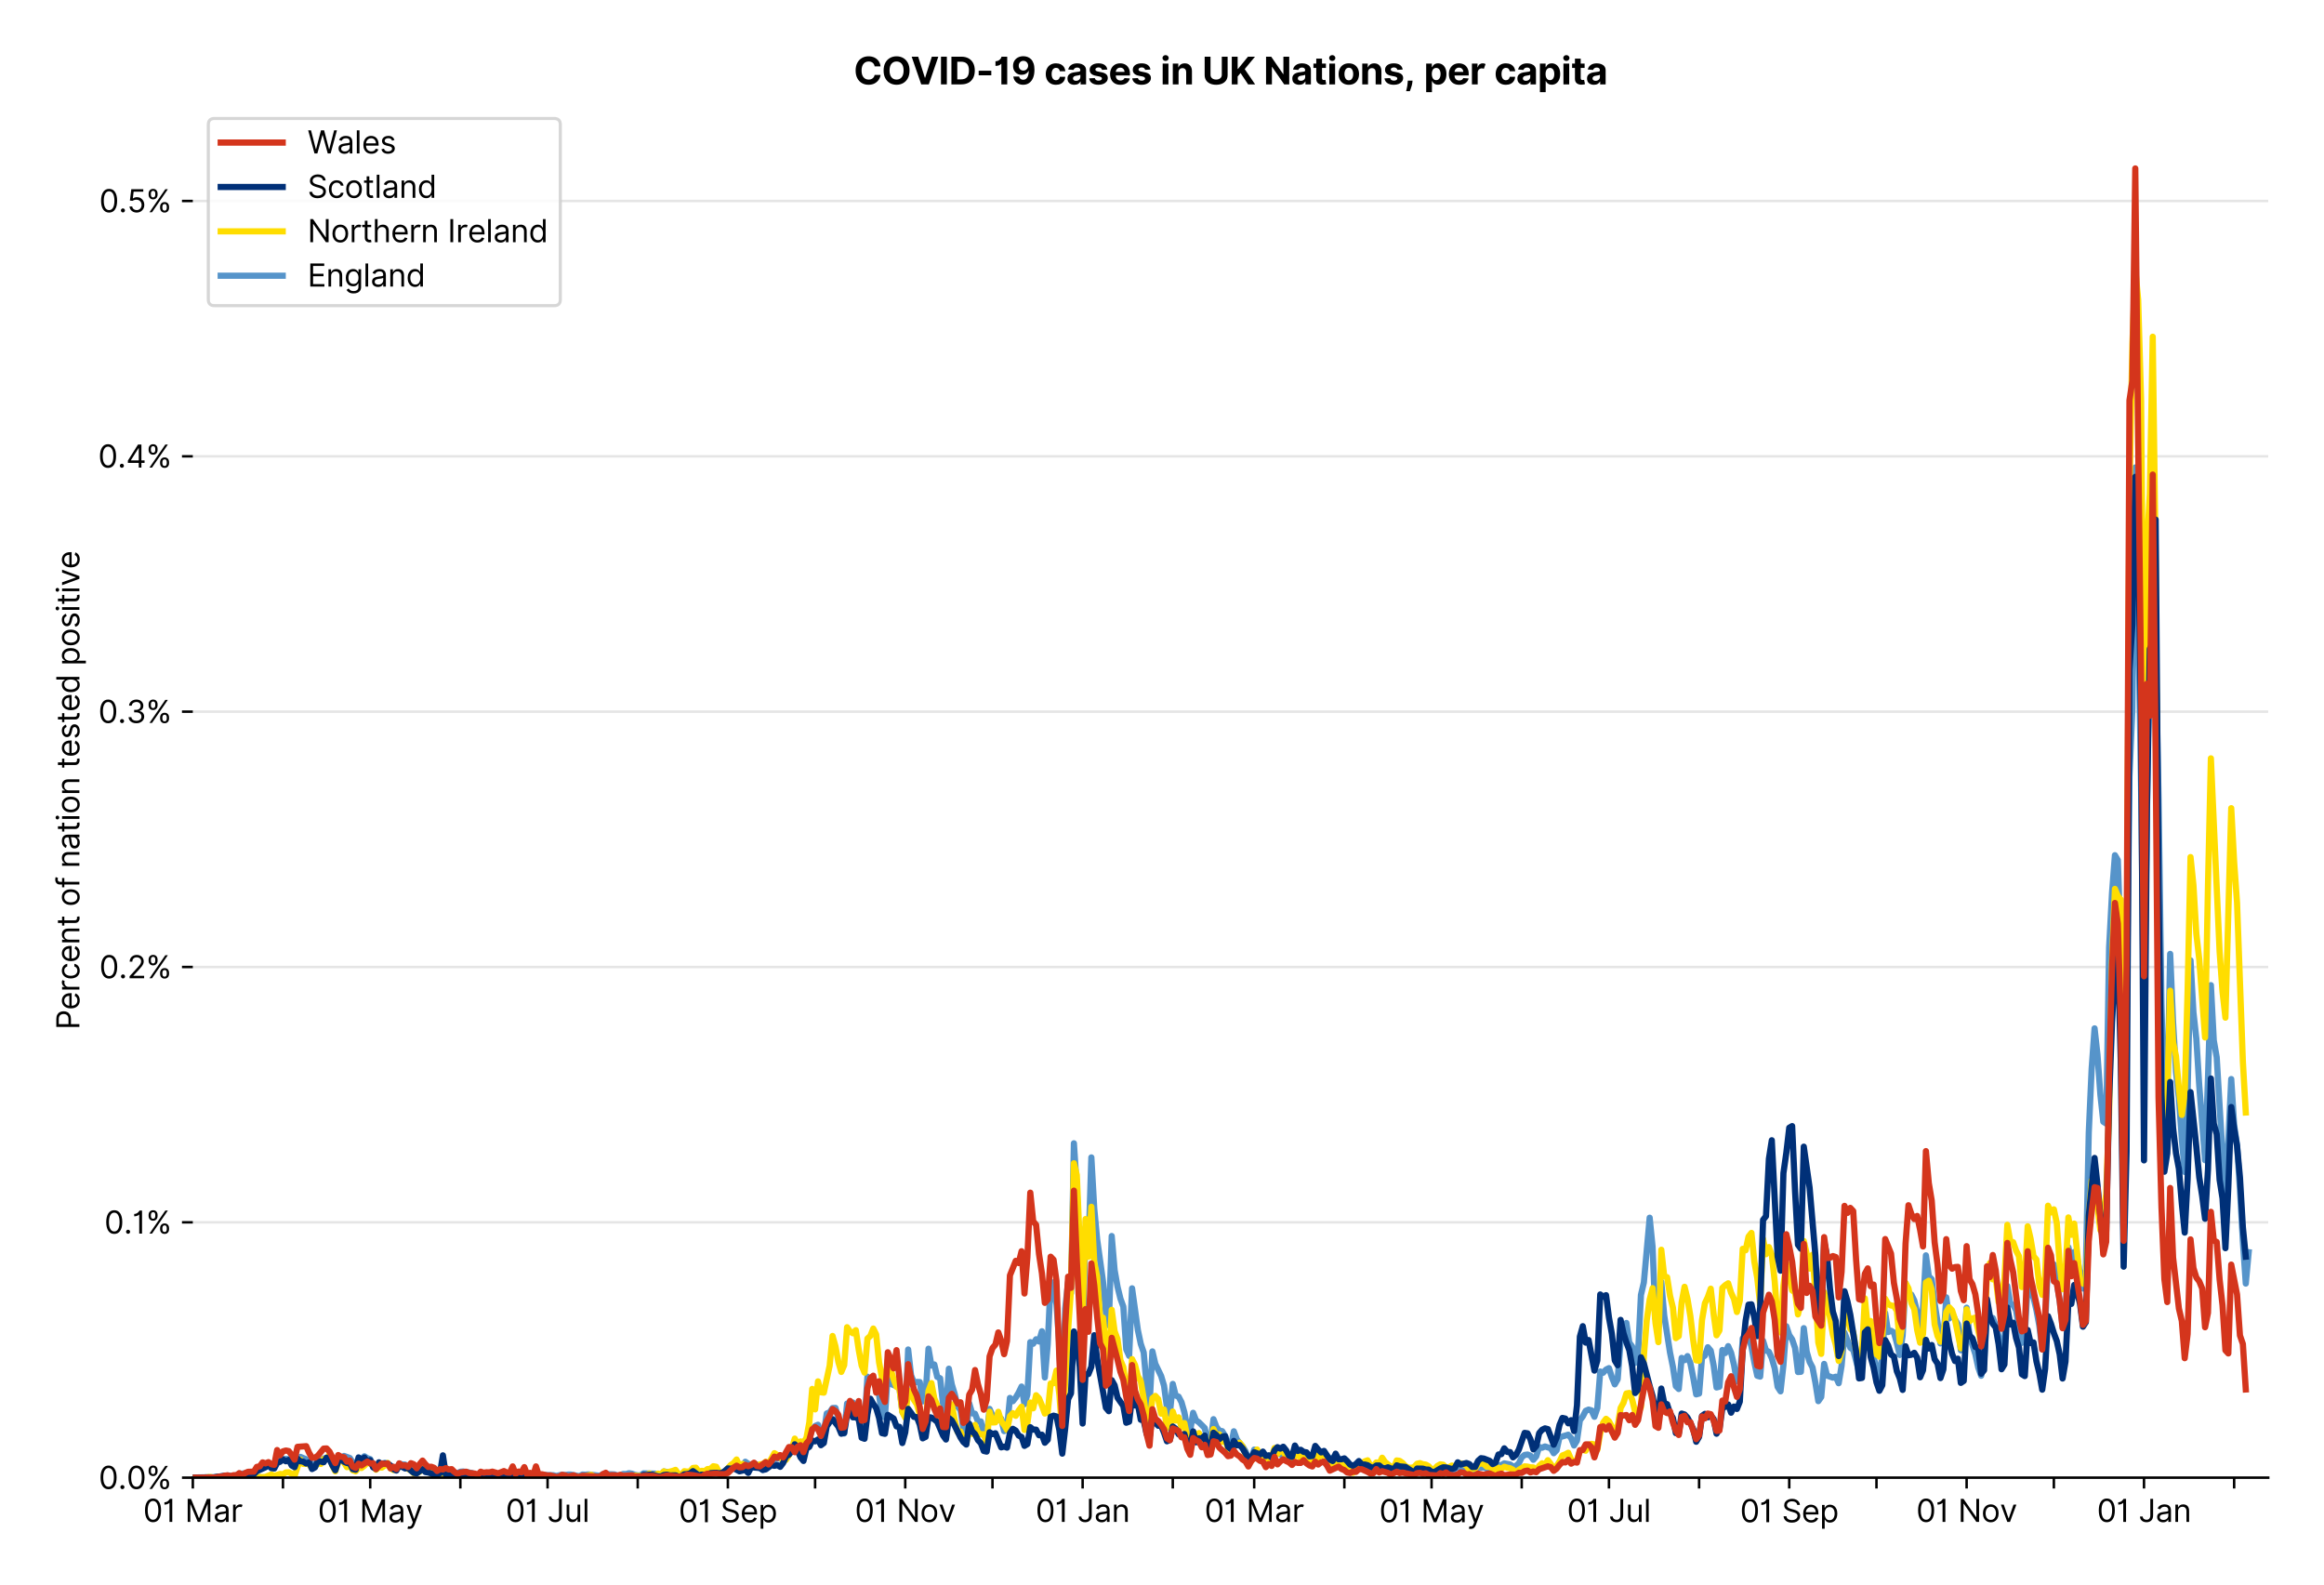 <?xml version="1.0" encoding="utf-8" standalone="no"?>
<!DOCTYPE svg PUBLIC "-//W3C//DTD SVG 1.1//EN"
  "http://www.w3.org/Graphics/SVG/1.1/DTD/svg11.dtd">
<svg xmlns:xlink="http://www.w3.org/1999/xlink" viewBox="0 0 749.811 511.234" xmlns="http://www.w3.org/2000/svg" version="1.1">
 <defs>
  <style type="text/css">*{stroke-linejoin: round; stroke-linecap: butt}</style>
 </defs>
 <g id="figure_1">
  <g id="patch_1">
   <path d="M 0 511.234 
L 749.811 511.234 
L 749.811 0 
L 0 0 
z
" style="fill: #ffffff"/>
  </g>
  <g id="axes_1">
   <g id="patch_2">
    <path d="M 62.211 476.745 
L 731.811 476.745 
L 731.811 33.225 
L 62.211 33.225 
z
" style="fill: #ffffff"/>
   </g>
   <g id="matplotlib.axis_1">
    <g id="xtick_1">
     <g id="line2d_1">
      <defs>
       <path id="me48e29f208" d="M 0 0 
L 0 3.5 
" style="stroke: #000000; stroke-width: 0.8"/>
      </defs>
      <g>
       <use xlink:href="#me48e29f208" x="62.211" y="476.745" style="stroke: #000000; stroke-width: 0.8"/>
      </g>
     </g>
     <g id="text_1">
      <!-- 01 Mar -->
      <g transform="translate(46.174 491.018)scale(0.1 -0.1)">
       <defs>
        <path id="Inter-Regular-30" d="M 2000 -64 
Q 1230 -64 806 561 
Q 382 1186 382 2327 
Q 382 3459 809 4088 
Q 1236 4718 2000 4718 
Q 2764 4718 3191 4088 
Q 3618 3459 3618 2327 
Q 3618 1186 3194 561 
Q 2771 -64 2000 -64 
z
M 2000 436 
Q 2509 436 2791 927 
Q 3073 1418 3073 2327 
Q 3073 3234 2789 3730 
Q 2505 4227 2000 4227 
Q 1496 4227 1211 3730 
Q 927 3234 927 2327 
Q 927 1418 1210 927 
Q 1493 436 2000 436 
z
" transform="scale(0.016)"/>
        <path id="Inter-Regular-31" d="M 1973 4655 
L 1973 0 
L 1409 0 
L 1409 3836 
L 1373 3836 
Q 1341 3773 1209 3692 
Q 1077 3611 868 3551 
Q 659 3491 391 3491 
L 391 3964 
Q 661 3964 859 4061 
Q 1057 4159 1190 4291 
Q 1323 4423 1392 4529 
Q 1461 4636 1473 4655 
L 1973 4655 
z
" transform="scale(0.016)"/>
        <path id="Inter-Regular-20" transform="scale(0.016)"/>
        <path id="Inter-Regular-4d" d="M 564 4655 
L 1236 4655 
L 2818 791 
L 2873 791 
L 4455 4655 
L 5127 4655 
L 5127 0 
L 4600 0 
L 4600 3536 
L 4555 3536 
L 3100 0 
L 2591 0 
L 1136 3536 
L 1091 3536 
L 1091 0 
L 564 0 
L 564 4655 
z
" transform="scale(0.016)"/>
        <path id="Inter-Regular-61" d="M 1518 -82 
Q 1186 -82 916 44 
Q 646 170 486 410 
Q 327 650 327 991 
Q 327 1291 445 1478 
Q 564 1666 761 1773 
Q 959 1880 1199 1933 
Q 1439 1986 1682 2018 
Q 2000 2059 2199 2080 
Q 2398 2102 2490 2154 
Q 2582 2207 2582 2336 
L 2582 2355 
Q 2582 2691 2399 2877 
Q 2216 3064 1846 3064 
Q 1461 3064 1243 2895 
Q 1025 2727 936 2536 
L 427 2718 
Q 564 3036 792 3214 
Q 1021 3393 1292 3464 
Q 1564 3536 1827 3536 
Q 1996 3536 2215 3496 
Q 2434 3457 2640 3334 
Q 2846 3211 2982 2963 
Q 3118 2716 3118 2300 
L 3118 0 
L 2582 0 
L 2582 473 
L 2555 473 
Q 2500 359 2373 229 
Q 2246 100 2034 9 
Q 1823 -82 1518 -82 
z
M 1600 400 
Q 1918 400 2137 525 
Q 2357 650 2469 847 
Q 2582 1045 2582 1264 
L 2582 1755 
Q 2548 1714 2433 1681 
Q 2318 1648 2169 1624 
Q 2021 1600 1881 1583 
Q 1741 1566 1655 1555 
Q 1446 1527 1265 1467 
Q 1084 1407 974 1287 
Q 864 1168 864 964 
Q 864 684 1072 542 
Q 1280 400 1600 400 
z
" transform="scale(0.016)"/>
        <path id="Inter-Regular-72" d="M 491 0 
L 491 3491 
L 1009 3491 
L 1009 2964 
L 1046 2964 
Q 1139 3223 1389 3384 
Q 1639 3545 1955 3545 
Q 2100 3545 2209 3511 
Q 2318 3477 2400 3418 
L 2218 2964 
Q 2161 2993 2085 3010 
Q 2009 3027 1909 3027 
Q 1527 3027 1277 2794 
Q 1027 2561 1027 2209 
L 1027 0 
L 491 0 
z
" transform="scale(0.016)"/>
       </defs>
       <use xlink:href="#Inter-Regular-30"/>
       <use xlink:href="#Inter-Regular-31" x="62.5"/>
       <use xlink:href="#Inter-Regular-20" x="106.676"/>
       <use xlink:href="#Inter-Regular-4d" x="134.801"/>
       <use xlink:href="#Inter-Regular-61" x="225.994"/>
       <use xlink:href="#Inter-Regular-72" x="282.386"/>
      </g>
     </g>
    </g>
    <g id="xtick_2">
     <g id="line2d_2">
      <g>
       <use xlink:href="#me48e29f208" x="91.295" y="476.745" style="stroke: #000000; stroke-width: 0.8"/>
      </g>
     </g>
    </g>
    <g id="xtick_3">
     <g id="line2d_3">
      <g>
       <use xlink:href="#me48e29f208" x="119.441" y="476.745" style="stroke: #000000; stroke-width: 0.8"/>
      </g>
     </g>
     <g id="text_2">
      <!-- 01 May -->
      <g transform="translate(102.537 491.117)scale(0.1 -0.1)">
       <defs>
        <path id="Inter-Regular-79" d="M 818 -1355 
Q 682 -1355 575 -1333 
Q 468 -1311 427 -1291 
L 564 -818 
Q 857 -893 1053 -814 
Q 1250 -736 1391 -345 
L 1509 -18 
L 218 3491 
L 800 3491 
L 1764 709 
L 1800 709 
L 2764 3491 
L 3346 3491 
L 1846 -564 
Q 1550 -1355 818 -1355 
z
" transform="scale(0.016)"/>
       </defs>
       <use xlink:href="#Inter-Regular-30"/>
       <use xlink:href="#Inter-Regular-31" x="62.5"/>
       <use xlink:href="#Inter-Regular-20" x="106.676"/>
       <use xlink:href="#Inter-Regular-4d" x="134.801"/>
       <use xlink:href="#Inter-Regular-61" x="225.994"/>
       <use xlink:href="#Inter-Regular-79" x="282.386"/>
      </g>
     </g>
    </g>
    <g id="xtick_4">
     <g id="line2d_4">
      <g>
       <use xlink:href="#me48e29f208" x="148.525" y="476.745" style="stroke: #000000; stroke-width: 0.8"/>
      </g>
     </g>
    </g>
    <g id="xtick_5">
     <g id="line2d_5">
      <g>
       <use xlink:href="#me48e29f208" x="176.67" y="476.745" style="stroke: #000000; stroke-width: 0.8"/>
      </g>
     </g>
     <g id="text_3">
      <!-- 01 Jul -->
      <g transform="translate(163.127 491.018)scale(0.1 -0.1)">
       <defs>
        <path id="Inter-Regular-4a" d="M 2346 4655 
L 2909 4655 
L 2909 1327 
Q 2909 657 2549 296 
Q 2189 -64 1582 -64 
Q 1200 -64 902 76 
Q 605 216 434 475 
Q 264 734 264 1091 
L 818 1091 
Q 818 795 1034 615 
Q 1250 436 1582 436 
Q 1948 436 2147 664 
Q 2346 893 2346 1327 
L 2346 4655 
z
" transform="scale(0.016)"/>
        <path id="Inter-Regular-75" d="M 2691 1427 
L 2691 3491 
L 3227 3491 
L 3227 0 
L 2691 0 
L 2691 591 
L 2655 591 
Q 2532 325 2273 140 
Q 2014 -45 1618 -45 
Q 1127 -45 809 280 
Q 491 605 491 1273 
L 491 3491 
L 1027 3491 
L 1027 1309 
Q 1027 927 1242 700 
Q 1457 473 1791 473 
Q 1991 473 2199 575 
Q 2407 677 2549 888 
Q 2691 1100 2691 1427 
z
" transform="scale(0.016)"/>
        <path id="Inter-Regular-6c" d="M 1027 4655 
L 1027 0 
L 491 0 
L 491 4655 
L 1027 4655 
z
" transform="scale(0.016)"/>
       </defs>
       <use xlink:href="#Inter-Regular-30"/>
       <use xlink:href="#Inter-Regular-31" x="62.5"/>
       <use xlink:href="#Inter-Regular-20" x="106.676"/>
       <use xlink:href="#Inter-Regular-4a" x="134.801"/>
       <use xlink:href="#Inter-Regular-75" x="189.063"/>
       <use xlink:href="#Inter-Regular-6c" x="247.159"/>
      </g>
     </g>
    </g>
    <g id="xtick_6">
     <g id="line2d_6">
      <g>
       <use xlink:href="#me48e29f208" x="205.754" y="476.745" style="stroke: #000000; stroke-width: 0.8"/>
      </g>
     </g>
    </g>
    <g id="xtick_7">
     <g id="line2d_7">
      <g>
       <use xlink:href="#me48e29f208" x="234.838" y="476.745" style="stroke: #000000; stroke-width: 0.8"/>
      </g>
     </g>
     <g id="text_4">
      <!-- 01 Sep -->
      <g transform="translate(218.951 491.117)scale(0.1 -0.1)">
       <defs>
        <path id="Inter-Regular-53" d="M 3109 3491 
Q 3068 3836 2777 4027 
Q 2486 4218 2064 4218 
Q 1600 4218 1318 3999 
Q 1036 3780 1036 3445 
Q 1036 3195 1189 3042 
Q 1343 2889 1553 2803 
Q 1764 2718 1936 2673 
L 2409 2545 
Q 2591 2498 2815 2414 
Q 3039 2330 3244 2185 
Q 3450 2041 3584 1816 
Q 3718 1591 3718 1264 
Q 3718 886 3521 581 
Q 3325 277 2949 97 
Q 2573 -82 2036 -82 
Q 1286 -82 845 272 
Q 405 627 364 1200 
L 946 1200 
Q 968 936 1124 764 
Q 1280 593 1519 510 
Q 1759 427 2036 427 
Q 2359 427 2616 533 
Q 2873 639 3023 828 
Q 3173 1018 3173 1273 
Q 3173 1505 3043 1650 
Q 2914 1795 2702 1886 
Q 2491 1977 2246 2045 
L 1673 2209 
Q 1127 2366 809 2657 
Q 491 2948 491 3418 
Q 491 3809 703 4101 
Q 916 4393 1276 4555 
Q 1636 4718 2082 4718 
Q 2532 4718 2882 4558 
Q 3232 4398 3437 4120 
Q 3643 3843 3655 3491 
L 3109 3491 
z
" transform="scale(0.016)"/>
        <path id="Inter-Regular-65" d="M 1955 -73 
Q 1450 -73 1085 151 
Q 721 375 524 778 
Q 327 1182 327 1718 
Q 327 2255 524 2665 
Q 721 3075 1074 3305 
Q 1427 3536 1900 3536 
Q 2173 3536 2439 3445 
Q 2705 3355 2923 3151 
Q 3141 2948 3270 2614 
Q 3400 2280 3400 1791 
L 3400 1564 
L 866 1564 
Q 884 1005 1183 707 
Q 1482 409 1955 409 
Q 2271 409 2498 545 
Q 2725 682 2827 955 
L 3346 809 
Q 3223 414 2854 170 
Q 2486 -73 1955 -73 
z
M 866 2027 
L 2855 2027 
Q 2855 2470 2595 2762 
Q 2336 3055 1900 3055 
Q 1593 3055 1368 2911 
Q 1143 2768 1013 2533 
Q 884 2298 866 2027 
z
" transform="scale(0.016)"/>
        <path id="Inter-Regular-70" d="M 491 -1309 
L 491 3491 
L 1009 3491 
L 1009 2936 
L 1073 2936 
Q 1132 3027 1237 3169 
Q 1343 3311 1542 3423 
Q 1741 3536 2082 3536 
Q 2523 3536 2859 3315 
Q 3196 3095 3384 2690 
Q 3573 2286 3573 1736 
Q 3573 1182 3384 776 
Q 3196 370 2861 148 
Q 2527 -73 2091 -73 
Q 1755 -73 1552 39 
Q 1350 152 1241 296 
Q 1132 441 1073 536 
L 1027 536 
L 1027 -1309 
L 491 -1309 
z
M 1018 1745 
Q 1018 1152 1276 780 
Q 1534 409 2018 409 
Q 2355 409 2581 587 
Q 2807 766 2921 1069 
Q 3036 1373 3036 1745 
Q 3036 2114 2923 2410 
Q 2811 2707 2585 2881 
Q 2359 3055 2018 3055 
Q 1527 3055 1272 2693 
Q 1018 2332 1018 1745 
z
" transform="scale(0.016)"/>
       </defs>
       <use xlink:href="#Inter-Regular-30"/>
       <use xlink:href="#Inter-Regular-31" x="62.5"/>
       <use xlink:href="#Inter-Regular-20" x="106.676"/>
       <use xlink:href="#Inter-Regular-53" x="134.801"/>
       <use xlink:href="#Inter-Regular-65" x="198.58"/>
       <use xlink:href="#Inter-Regular-70" x="256.818"/>
      </g>
     </g>
    </g>
    <g id="xtick_8">
     <g id="line2d_8">
      <g>
       <use xlink:href="#me48e29f208" x="262.984" y="476.745" style="stroke: #000000; stroke-width: 0.8"/>
      </g>
     </g>
    </g>
    <g id="xtick_9">
     <g id="line2d_9">
      <g>
       <use xlink:href="#me48e29f208" x="292.068" y="476.745" style="stroke: #000000; stroke-width: 0.8"/>
      </g>
     </g>
     <g id="text_5">
      <!-- 01 Nov -->
      <g transform="translate(275.797 491.018)scale(0.1 -0.1)">
       <defs>
        <path id="Inter-Regular-4e" d="M 4255 4655 
L 4255 0 
L 3709 0 
L 1173 3655 
L 1127 3655 
L 1127 0 
L 564 0 
L 564 4655 
L 1109 4655 
L 3655 991 
L 3700 991 
L 3700 4655 
L 4255 4655 
z
" transform="scale(0.016)"/>
        <path id="Inter-Regular-6f" d="M 1909 -73 
Q 1436 -73 1080 152 
Q 725 377 526 781 
Q 327 1186 327 1727 
Q 327 2273 526 2679 
Q 725 3086 1080 3311 
Q 1436 3536 1909 3536 
Q 2382 3536 2737 3311 
Q 3093 3086 3292 2679 
Q 3491 2273 3491 1727 
Q 3491 1186 3292 781 
Q 3093 377 2737 152 
Q 2382 -73 1909 -73 
z
M 1909 409 
Q 2268 409 2500 593 
Q 2732 777 2843 1077 
Q 2955 1377 2955 1727 
Q 2955 2077 2843 2379 
Q 2732 2682 2500 2868 
Q 2268 3055 1909 3055 
Q 1550 3055 1318 2868 
Q 1086 2682 975 2379 
Q 864 2077 864 1727 
Q 864 1377 975 1077 
Q 1086 777 1318 593 
Q 1550 409 1909 409 
z
" transform="scale(0.016)"/>
        <path id="Inter-Regular-76" d="M 3346 3491 
L 2055 0 
L 1509 0 
L 218 3491 
L 800 3491 
L 1764 709 
L 1800 709 
L 2764 3491 
L 3346 3491 
z
" transform="scale(0.016)"/>
       </defs>
       <use xlink:href="#Inter-Regular-30"/>
       <use xlink:href="#Inter-Regular-31" x="62.5"/>
       <use xlink:href="#Inter-Regular-20" x="106.676"/>
       <use xlink:href="#Inter-Regular-4e" x="134.801"/>
       <use xlink:href="#Inter-Regular-6f" x="210.085"/>
       <use xlink:href="#Inter-Regular-76" x="269.744"/>
      </g>
     </g>
    </g>
    <g id="xtick_10">
     <g id="line2d_10">
      <g>
       <use xlink:href="#me48e29f208" x="320.214" y="476.745" style="stroke: #000000; stroke-width: 0.8"/>
      </g>
     </g>
    </g>
    <g id="xtick_11">
     <g id="line2d_11">
      <g>
       <use xlink:href="#me48e29f208" x="349.297" y="476.745" style="stroke: #000000; stroke-width: 0.8"/>
      </g>
     </g>
     <g id="text_6">
      <!-- 01 Jan -->
      <g transform="translate(334.098 491.018)scale(0.1 -0.1)">
       <defs>
        <path id="Inter-Regular-6e" d="M 1027 2100 
L 1027 0 
L 491 0 
L 491 3491 
L 1009 3491 
L 1009 2945 
L 1055 2945 
Q 1177 3211 1427 3373 
Q 1677 3536 2073 3536 
Q 2602 3536 2928 3211 
Q 3255 2886 3255 2218 
L 3255 0 
L 2718 0 
L 2718 2182 
Q 2718 2593 2504 2824 
Q 2291 3055 1918 3055 
Q 1534 3055 1280 2806 
Q 1027 2557 1027 2100 
z
" transform="scale(0.016)"/>
       </defs>
       <use xlink:href="#Inter-Regular-30"/>
       <use xlink:href="#Inter-Regular-31" x="62.5"/>
       <use xlink:href="#Inter-Regular-20" x="106.676"/>
       <use xlink:href="#Inter-Regular-4a" x="134.801"/>
       <use xlink:href="#Inter-Regular-61" x="189.063"/>
       <use xlink:href="#Inter-Regular-6e" x="245.455"/>
      </g>
     </g>
    </g>
    <g id="xtick_12">
     <g id="line2d_12">
      <g>
       <use xlink:href="#me48e29f208" x="378.381" y="476.745" style="stroke: #000000; stroke-width: 0.8"/>
      </g>
     </g>
    </g>
    <g id="xtick_13">
     <g id="line2d_13">
      <g>
       <use xlink:href="#me48e29f208" x="404.651" y="476.745" style="stroke: #000000; stroke-width: 0.8"/>
      </g>
     </g>
     <g id="text_7">
      <!-- 01 Mar -->
      <g transform="translate(388.614 491.018)scale(0.1 -0.1)">
       <use xlink:href="#Inter-Regular-30"/>
       <use xlink:href="#Inter-Regular-31" x="62.5"/>
       <use xlink:href="#Inter-Regular-20" x="106.676"/>
       <use xlink:href="#Inter-Regular-4d" x="134.801"/>
       <use xlink:href="#Inter-Regular-61" x="225.994"/>
       <use xlink:href="#Inter-Regular-72" x="282.386"/>
      </g>
     </g>
    </g>
    <g id="xtick_14">
     <g id="line2d_14">
      <g>
       <use xlink:href="#me48e29f208" x="433.735" y="476.745" style="stroke: #000000; stroke-width: 0.8"/>
      </g>
     </g>
    </g>
    <g id="xtick_15">
     <g id="line2d_15">
      <g>
       <use xlink:href="#me48e29f208" x="461.88" y="476.745" style="stroke: #000000; stroke-width: 0.8"/>
      </g>
     </g>
     <g id="text_8">
      <!-- 01 May -->
      <g transform="translate(444.977 491.117)scale(0.1 -0.1)">
       <use xlink:href="#Inter-Regular-30"/>
       <use xlink:href="#Inter-Regular-31" x="62.5"/>
       <use xlink:href="#Inter-Regular-20" x="106.676"/>
       <use xlink:href="#Inter-Regular-4d" x="134.801"/>
       <use xlink:href="#Inter-Regular-61" x="225.994"/>
       <use xlink:href="#Inter-Regular-79" x="282.386"/>
      </g>
     </g>
    </g>
    <g id="xtick_16">
     <g id="line2d_16">
      <g>
       <use xlink:href="#me48e29f208" x="490.964" y="476.745" style="stroke: #000000; stroke-width: 0.8"/>
      </g>
     </g>
    </g>
    <g id="xtick_17">
     <g id="line2d_17">
      <g>
       <use xlink:href="#me48e29f208" x="519.11" y="476.745" style="stroke: #000000; stroke-width: 0.8"/>
      </g>
     </g>
     <g id="text_9">
      <!-- 01 Jul -->
      <g transform="translate(505.566 491.018)scale(0.1 -0.1)">
       <use xlink:href="#Inter-Regular-30"/>
       <use xlink:href="#Inter-Regular-31" x="62.5"/>
       <use xlink:href="#Inter-Regular-20" x="106.676"/>
       <use xlink:href="#Inter-Regular-4a" x="134.801"/>
       <use xlink:href="#Inter-Regular-75" x="189.063"/>
       <use xlink:href="#Inter-Regular-6c" x="247.159"/>
      </g>
     </g>
    </g>
    <g id="xtick_18">
     <g id="line2d_18">
      <g>
       <use xlink:href="#me48e29f208" x="548.194" y="476.745" style="stroke: #000000; stroke-width: 0.8"/>
      </g>
     </g>
    </g>
    <g id="xtick_19">
     <g id="line2d_19">
      <g>
       <use xlink:href="#me48e29f208" x="577.278" y="476.745" style="stroke: #000000; stroke-width: 0.8"/>
      </g>
     </g>
     <g id="text_10">
      <!-- 01 Sep -->
      <g transform="translate(561.39 491.117)scale(0.1 -0.1)">
       <use xlink:href="#Inter-Regular-30"/>
       <use xlink:href="#Inter-Regular-31" x="62.5"/>
       <use xlink:href="#Inter-Regular-20" x="106.676"/>
       <use xlink:href="#Inter-Regular-53" x="134.801"/>
       <use xlink:href="#Inter-Regular-65" x="198.58"/>
       <use xlink:href="#Inter-Regular-70" x="256.818"/>
      </g>
     </g>
    </g>
    <g id="xtick_20">
     <g id="line2d_20">
      <g>
       <use xlink:href="#me48e29f208" x="605.424" y="476.745" style="stroke: #000000; stroke-width: 0.8"/>
      </g>
     </g>
    </g>
    <g id="xtick_21">
     <g id="line2d_21">
      <g>
       <use xlink:href="#me48e29f208" x="634.508" y="476.745" style="stroke: #000000; stroke-width: 0.8"/>
      </g>
     </g>
     <g id="text_11">
      <!-- 01 Nov -->
      <g transform="translate(618.237 491.018)scale(0.1 -0.1)">
       <use xlink:href="#Inter-Regular-30"/>
       <use xlink:href="#Inter-Regular-31" x="62.5"/>
       <use xlink:href="#Inter-Regular-20" x="106.676"/>
       <use xlink:href="#Inter-Regular-4e" x="134.801"/>
       <use xlink:href="#Inter-Regular-6f" x="210.085"/>
       <use xlink:href="#Inter-Regular-76" x="269.744"/>
      </g>
     </g>
    </g>
    <g id="xtick_22">
     <g id="line2d_22">
      <g>
       <use xlink:href="#me48e29f208" x="662.653" y="476.745" style="stroke: #000000; stroke-width: 0.8"/>
      </g>
     </g>
    </g>
    <g id="xtick_23">
     <g id="line2d_23">
      <g>
       <use xlink:href="#me48e29f208" x="691.737" y="476.745" style="stroke: #000000; stroke-width: 0.8"/>
      </g>
     </g>
     <g id="text_12">
      <!-- 01 Jan -->
      <g transform="translate(676.538 491.018)scale(0.1 -0.1)">
       <use xlink:href="#Inter-Regular-30"/>
       <use xlink:href="#Inter-Regular-31" x="62.5"/>
       <use xlink:href="#Inter-Regular-20" x="106.676"/>
       <use xlink:href="#Inter-Regular-4a" x="134.801"/>
       <use xlink:href="#Inter-Regular-61" x="189.063"/>
       <use xlink:href="#Inter-Regular-6e" x="245.455"/>
      </g>
     </g>
    </g>
    <g id="xtick_24">
     <g id="line2d_24">
      <g>
       <use xlink:href="#me48e29f208" x="720.821" y="476.745" style="stroke: #000000; stroke-width: 0.8"/>
      </g>
     </g>
    </g>
   </g>
   <g id="matplotlib.axis_2">
    <g id="ytick_1">
     <g id="line2d_25">
      <path d="M 62.211 476.745 
L 731.811 476.745 
" clip-path="url(#pb906af9dbd)" style="fill: none; stroke: #e5e5e5; stroke-width: 0.8; stroke-linecap: square"/>
     </g>
     <g id="line2d_26">
      <defs>
       <path id="m3d86525bbd" d="M 0 0 
L -3.5 0 
" style="stroke: #000000; stroke-width: 0.8"/>
      </defs>
      <g>
       <use xlink:href="#m3d86525bbd" x="62.211" y="476.745" style="stroke: #000000; stroke-width: 0.8"/>
      </g>
     </g>
     <g id="text_13">
      <!-- 0.0% -->
      <g transform="translate(31.83 480.382)scale(0.1 -0.1)">
       <defs>
        <path id="Inter-Regular-2e" d="M 882 -36 
Q 714 -36 593 84 
Q 473 205 473 373 
Q 473 541 593 661 
Q 714 782 882 782 
Q 1050 782 1170 661 
Q 1291 541 1291 373 
Q 1291 205 1170 84 
Q 1050 -36 882 -36 
z
" transform="scale(0.016)"/>
        <path id="Inter-Regular-25" d="M 2855 873 
L 2855 1118 
Q 2855 1373 2960 1585 
Q 3066 1798 3269 1926 
Q 3473 2055 3764 2055 
Q 4059 2055 4259 1926 
Q 4459 1798 4561 1585 
Q 4664 1373 4664 1118 
L 4664 873 
Q 4664 618 4560 405 
Q 4457 193 4256 64 
Q 4055 -64 3764 -64 
Q 3468 -64 3266 64 
Q 3064 193 2959 405 
Q 2855 618 2855 873 
z
M 536 3536 
L 536 3782 
Q 536 4036 642 4248 
Q 748 4461 951 4589 
Q 1155 4718 1446 4718 
Q 1741 4718 1941 4589 
Q 2141 4461 2243 4248 
Q 2346 4036 2346 3782 
L 2346 3536 
Q 2346 3282 2242 3069 
Q 2139 2857 1937 2728 
Q 1736 2600 1446 2600 
Q 1150 2600 948 2728 
Q 746 2857 641 3069 
Q 536 3282 536 3536 
z
M 709 0 
L 3909 4655 
L 4427 4655 
L 1227 0 
L 709 0 
z
M 3318 1118 
L 3318 873 
Q 3318 661 3418 494 
Q 3518 327 3764 327 
Q 4002 327 4101 494 
Q 4200 661 4200 873 
L 4200 1118 
Q 4200 1330 4104 1497 
Q 4009 1664 3764 1664 
Q 3525 1664 3421 1497 
Q 3318 1330 3318 1118 
z
M 1000 3782 
L 1000 3536 
Q 1000 3325 1100 3158 
Q 1200 2991 1446 2991 
Q 1684 2991 1783 3158 
Q 1882 3325 1882 3536 
L 1882 3782 
Q 1882 3993 1786 4160 
Q 1691 4327 1446 4327 
Q 1207 4327 1103 4160 
Q 1000 3993 1000 3782 
z
" transform="scale(0.016)"/>
       </defs>
       <use xlink:href="#Inter-Regular-30"/>
       <use xlink:href="#Inter-Regular-2e" x="62.5"/>
       <use xlink:href="#Inter-Regular-30" x="90.057"/>
       <use xlink:href="#Inter-Regular-25" x="152.557"/>
      </g>
     </g>
    </g>
    <g id="ytick_2">
     <g id="line2d_27">
      <path d="M 62.211 394.365 
L 731.811 394.365 
" clip-path="url(#pb906af9dbd)" style="fill: none; stroke: #e5e5e5; stroke-width: 0.8; stroke-linecap: square"/>
     </g>
     <g id="line2d_28">
      <g>
       <use xlink:href="#m3d86525bbd" x="62.211" y="394.365" style="stroke: #000000; stroke-width: 0.8"/>
      </g>
     </g>
     <g id="text_14">
      <!-- 0.1% -->
      <g transform="translate(33.663 398.002)scale(0.1 -0.1)">
       <use xlink:href="#Inter-Regular-30"/>
       <use xlink:href="#Inter-Regular-2e" x="62.5"/>
       <use xlink:href="#Inter-Regular-31" x="90.057"/>
       <use xlink:href="#Inter-Regular-25" x="134.233"/>
      </g>
     </g>
    </g>
    <g id="ytick_3">
     <g id="line2d_29">
      <path d="M 62.211 311.986 
L 731.811 311.986 
" clip-path="url(#pb906af9dbd)" style="fill: none; stroke: #e5e5e5; stroke-width: 0.8; stroke-linecap: square"/>
     </g>
     <g id="line2d_30">
      <g>
       <use xlink:href="#m3d86525bbd" x="62.211" y="311.986" style="stroke: #000000; stroke-width: 0.8"/>
      </g>
     </g>
     <g id="text_15">
      <!-- 0.2% -->
      <g transform="translate(32.028 315.623)scale(0.1 -0.1)">
       <defs>
        <path id="Inter-Regular-32" d="M 482 0 
L 482 409 
L 2018 2091 
Q 2289 2386 2464 2605 
Q 2639 2825 2724 3019 
Q 2809 3214 2809 3427 
Q 2809 3795 2553 4011 
Q 2298 4227 1918 4227 
Q 1514 4227 1275 3985 
Q 1036 3743 1036 3345 
L 500 3345 
Q 500 3755 688 4064 
Q 877 4373 1203 4545 
Q 1530 4718 1936 4718 
Q 2346 4718 2661 4545 
Q 2977 4373 3156 4079 
Q 3336 3786 3336 3427 
Q 3336 3170 3244 2926 
Q 3152 2682 2926 2383 
Q 2700 2084 2300 1655 
L 1255 536 
L 1255 500 
L 3418 500 
L 3418 0 
L 482 0 
z
" transform="scale(0.016)"/>
       </defs>
       <use xlink:href="#Inter-Regular-30"/>
       <use xlink:href="#Inter-Regular-2e" x="62.5"/>
       <use xlink:href="#Inter-Regular-32" x="90.057"/>
       <use xlink:href="#Inter-Regular-25" x="150.568"/>
      </g>
     </g>
    </g>
    <g id="ytick_4">
     <g id="line2d_31">
      <path d="M 62.211 229.606 
L 731.811 229.606 
" clip-path="url(#pb906af9dbd)" style="fill: none; stroke: #e5e5e5; stroke-width: 0.8; stroke-linecap: square"/>
     </g>
     <g id="line2d_32">
      <g>
       <use xlink:href="#m3d86525bbd" x="62.211" y="229.606" style="stroke: #000000; stroke-width: 0.8"/>
      </g>
     </g>
     <g id="text_16">
      <!-- 0.3% -->
      <g transform="translate(31.716 233.243)scale(0.1 -0.1)">
       <defs>
        <path id="Inter-Regular-33" d="M 2055 -64 
Q 1605 -64 1253 90 
Q 902 245 696 521 
Q 491 798 473 1164 
L 1046 1164 
Q 1071 827 1356 631 
Q 1641 436 2046 436 
Q 2493 436 2783 664 
Q 3073 893 3073 1264 
Q 3073 1650 2787 1893 
Q 2502 2136 1973 2136 
L 1600 2136 
L 1600 2636 
L 1973 2636 
Q 2386 2636 2647 2856 
Q 2909 3077 2909 3445 
Q 2909 3798 2679 4012 
Q 2450 4227 2064 4227 
Q 1823 4227 1610 4139 
Q 1398 4052 1264 3887 
Q 1130 3723 1118 3491 
L 573 3491 
Q 586 3857 793 4133 
Q 1000 4409 1335 4563 
Q 1671 4718 2073 4718 
Q 2505 4718 2814 4544 
Q 3123 4370 3289 4086 
Q 3455 3802 3455 3473 
Q 3455 3080 3249 2802 
Q 3043 2525 2691 2418 
L 2691 2382 
Q 3132 2309 3379 2008 
Q 3627 1707 3627 1264 
Q 3627 884 3421 583 
Q 3216 282 2861 109 
Q 2507 -64 2055 -64 
z
" transform="scale(0.016)"/>
       </defs>
       <use xlink:href="#Inter-Regular-30"/>
       <use xlink:href="#Inter-Regular-2e" x="62.5"/>
       <use xlink:href="#Inter-Regular-33" x="90.057"/>
       <use xlink:href="#Inter-Regular-25" x="153.693"/>
      </g>
     </g>
    </g>
    <g id="ytick_5">
     <g id="line2d_33">
      <path d="M 62.211 147.227 
L 731.811 147.227 
" clip-path="url(#pb906af9dbd)" style="fill: none; stroke: #e5e5e5; stroke-width: 0.8; stroke-linecap: square"/>
     </g>
     <g id="line2d_34">
      <g>
       <use xlink:href="#m3d86525bbd" x="62.211" y="147.227" style="stroke: #000000; stroke-width: 0.8"/>
      </g>
     </g>
     <g id="text_17">
      <!-- 0.4% -->
      <g transform="translate(31.659 150.863)scale(0.1 -0.1)">
       <defs>
        <path id="Inter-Regular-34" d="M 373 955 
L 373 1418 
L 2418 4655 
L 3100 4655 
L 3100 1455 
L 3736 1455 
L 3736 955 
L 3100 955 
L 3100 0 
L 2564 0 
L 2564 955 
L 373 955 
z
M 2564 1455 
L 2564 3936 
L 2527 3936 
L 982 1491 
L 982 1455 
L 2564 1455 
z
" transform="scale(0.016)"/>
       </defs>
       <use xlink:href="#Inter-Regular-30"/>
       <use xlink:href="#Inter-Regular-2e" x="62.5"/>
       <use xlink:href="#Inter-Regular-34" x="90.057"/>
       <use xlink:href="#Inter-Regular-25" x="154.261"/>
      </g>
     </g>
    </g>
    <g id="ytick_6">
     <g id="line2d_35">
      <path d="M 62.211 64.847 
L 731.811 64.847 
" clip-path="url(#pb906af9dbd)" style="fill: none; stroke: #e5e5e5; stroke-width: 0.8; stroke-linecap: square"/>
     </g>
     <g id="line2d_36">
      <g>
       <use xlink:href="#m3d86525bbd" x="62.211" y="64.847" style="stroke: #000000; stroke-width: 0.8"/>
      </g>
     </g>
     <g id="text_18">
      <!-- 0.5% -->
      <g transform="translate(32 68.484)scale(0.1 -0.1)">
       <defs>
        <path id="Inter-Regular-35" d="M 1936 -64 
Q 1536 -64 1216 95 
Q 896 255 702 532 
Q 509 809 491 1164 
L 1036 1164 
Q 1068 848 1324 642 
Q 1580 436 1936 436 
Q 2223 436 2447 570 
Q 2671 705 2799 940 
Q 2927 1175 2927 1473 
Q 2927 1777 2794 2017 
Q 2661 2257 2429 2395 
Q 2198 2534 1900 2536 
Q 1686 2539 1461 2472 
Q 1236 2405 1091 2300 
L 564 2364 
L 846 4655 
L 3264 4655 
L 3264 4155 
L 1318 4155 
L 1155 2782 
L 1182 2782 
Q 1325 2895 1541 2970 
Q 1757 3045 1991 3045 
Q 2418 3045 2753 2842 
Q 3089 2639 3281 2286 
Q 3473 1934 3473 1482 
Q 3473 1036 3274 687 
Q 3075 339 2727 137 
Q 2380 -64 1936 -64 
z
" transform="scale(0.016)"/>
       </defs>
       <use xlink:href="#Inter-Regular-30"/>
       <use xlink:href="#Inter-Regular-2e" x="62.5"/>
       <use xlink:href="#Inter-Regular-35" x="90.057"/>
       <use xlink:href="#Inter-Regular-25" x="150.852"/>
      </g>
     </g>
    </g>
    <g id="text_19">
     <!-- Percent of nation tested positive -->
     <g transform="translate(25.614 332.215)rotate(-90)scale(0.1 -0.1)">
      <defs>
       <path id="Inter-Regular-50" d="M 564 0 
L 564 4655 
L 2136 4655 
Q 2684 4655 3033 4458 
Q 3382 4261 3550 3927 
Q 3718 3593 3718 3182 
Q 3718 2770 3551 2434 
Q 3384 2098 3036 1899 
Q 2689 1700 2146 1700 
L 1127 1700 
L 1127 0 
L 564 0 
z
M 1127 2200 
L 2127 2200 
Q 2689 2200 2926 2482 
Q 3164 2764 3164 3182 
Q 3164 3602 2925 3878 
Q 2686 4155 2118 4155 
L 1127 4155 
L 1127 2200 
z
" transform="scale(0.016)"/>
       <path id="Inter-Regular-63" d="M 1909 -73 
Q 1418 -73 1063 159 
Q 709 391 518 798 
Q 327 1205 327 1727 
Q 327 2259 524 2667 
Q 721 3075 1074 3305 
Q 1427 3536 1900 3536 
Q 2268 3536 2563 3400 
Q 2859 3264 3047 3018 
Q 3236 2773 3282 2445 
L 2746 2445 
Q 2684 2684 2474 2869 
Q 2264 3055 1909 3055 
Q 1439 3055 1151 2697 
Q 864 2339 864 1745 
Q 864 1139 1148 774 
Q 1432 409 1909 409 
Q 2223 409 2447 570 
Q 2671 732 2746 1018 
L 3282 1018 
Q 3236 709 3058 462 
Q 2880 216 2588 71 
Q 2296 -73 1909 -73 
z
" transform="scale(0.016)"/>
       <path id="Inter-Regular-74" d="M 2009 3491 
L 2009 3036 
L 1264 3036 
L 1264 1000 
Q 1264 773 1331 660 
Q 1398 548 1503 510 
Q 1609 473 1727 473 
Q 1816 473 1873 483 
Q 1930 493 1964 500 
L 2073 18 
Q 2018 -2 1920 -23 
Q 1823 -45 1673 -45 
Q 1446 -45 1228 52 
Q 1011 150 869 350 
Q 727 550 727 855 
L 727 3036 
L 200 3036 
L 200 3491 
L 727 3491 
L 727 4327 
L 1264 4327 
L 1264 3491 
L 2009 3491 
z
" transform="scale(0.016)"/>
       <path id="Inter-Regular-66" d="M 2046 3491 
L 2046 3036 
L 1264 3036 
L 1264 0 
L 727 0 
L 727 3036 
L 164 3036 
L 164 3491 
L 727 3491 
L 727 3973 
Q 727 4273 868 4473 
Q 1009 4673 1234 4773 
Q 1459 4873 1709 4873 
Q 1907 4873 2032 4841 
Q 2157 4809 2218 4782 
L 2064 4318 
Q 2023 4332 1951 4352 
Q 1880 4373 1764 4373 
Q 1498 4373 1381 4239 
Q 1264 4105 1264 3845 
L 1264 3491 
L 2046 3491 
z
" transform="scale(0.016)"/>
       <path id="Inter-Regular-69" d="M 491 0 
L 491 3491 
L 1027 3491 
L 1027 0 
L 491 0 
z
M 764 4073 
Q 607 4073 494 4179 
Q 382 4286 382 4436 
Q 382 4586 494 4693 
Q 607 4800 764 4800 
Q 921 4800 1033 4693 
Q 1146 4586 1146 4436 
Q 1146 4286 1033 4179 
Q 921 4073 764 4073 
z
" transform="scale(0.016)"/>
       <path id="Inter-Regular-73" d="M 2964 2709 
L 2482 2573 
Q 2411 2755 2245 2914 
Q 2080 3073 1727 3073 
Q 1407 3073 1194 2926 
Q 982 2780 982 2555 
Q 982 2355 1127 2239 
Q 1273 2123 1582 2045 
L 2100 1918 
Q 3027 1691 3027 973 
Q 3027 673 2855 436 
Q 2684 200 2377 63 
Q 2071 -73 1664 -73 
Q 1130 -73 780 159 
Q 430 391 336 836 
L 846 964 
Q 989 400 1655 400 
Q 2030 400 2251 560 
Q 2473 720 2473 945 
Q 2473 1316 1955 1436 
L 1373 1573 
Q 893 1686 669 1926 
Q 446 2166 446 2527 
Q 446 2823 613 3050 
Q 780 3277 1069 3406 
Q 1359 3536 1727 3536 
Q 2246 3536 2542 3309 
Q 2839 3082 2964 2709 
z
" transform="scale(0.016)"/>
       <path id="Inter-Regular-64" d="M 1809 -73 
Q 1373 -73 1039 148 
Q 705 370 516 776 
Q 327 1182 327 1736 
Q 327 2286 516 2690 
Q 705 3095 1041 3315 
Q 1377 3536 1818 3536 
Q 2159 3536 2358 3423 
Q 2557 3311 2662 3169 
Q 2768 3027 2827 2936 
L 2873 2936 
L 2873 4655 
L 3409 4655 
L 3409 0 
L 2891 0 
L 2891 536 
L 2827 536 
Q 2768 441 2659 296 
Q 2550 152 2348 39 
Q 2146 -73 1809 -73 
z
M 1882 409 
Q 2366 409 2624 780 
Q 2882 1152 2882 1745 
Q 2882 2332 2627 2693 
Q 2373 3055 1882 3055 
Q 1541 3055 1315 2881 
Q 1089 2707 976 2410 
Q 864 2114 864 1745 
Q 864 1373 978 1069 
Q 1093 766 1319 587 
Q 1546 409 1882 409 
z
" transform="scale(0.016)"/>
      </defs>
      <use xlink:href="#Inter-Regular-50"/>
      <use xlink:href="#Inter-Regular-65" x="63.494"/>
      <use xlink:href="#Inter-Regular-72" x="121.733"/>
      <use xlink:href="#Inter-Regular-63" x="160.085"/>
      <use xlink:href="#Inter-Regular-65" x="215.909"/>
      <use xlink:href="#Inter-Regular-6e" x="274.148"/>
      <use xlink:href="#Inter-Regular-74" x="332.671"/>
      <use xlink:href="#Inter-Regular-20" x="369.034"/>
      <use xlink:href="#Inter-Regular-6f" x="397.159"/>
      <use xlink:href="#Inter-Regular-66" x="456.818"/>
      <use xlink:href="#Inter-Regular-20" x="492.898"/>
      <use xlink:href="#Inter-Regular-6e" x="521.023"/>
      <use xlink:href="#Inter-Regular-61" x="579.546"/>
      <use xlink:href="#Inter-Regular-74" x="635.938"/>
      <use xlink:href="#Inter-Regular-69" x="672.301"/>
      <use xlink:href="#Inter-Regular-6f" x="696.023"/>
      <use xlink:href="#Inter-Regular-6e" x="755.682"/>
      <use xlink:href="#Inter-Regular-20" x="814.205"/>
      <use xlink:href="#Inter-Regular-74" x="842.33"/>
      <use xlink:href="#Inter-Regular-65" x="878.693"/>
      <use xlink:href="#Inter-Regular-73" x="936.932"/>
      <use xlink:href="#Inter-Regular-74" x="989.205"/>
      <use xlink:href="#Inter-Regular-65" x="1025.568"/>
      <use xlink:href="#Inter-Regular-64" x="1083.807"/>
      <use xlink:href="#Inter-Regular-20" x="1145.881"/>
      <use xlink:href="#Inter-Regular-70" x="1174.006"/>
      <use xlink:href="#Inter-Regular-6f" x="1234.943"/>
      <use xlink:href="#Inter-Regular-73" x="1294.602"/>
      <use xlink:href="#Inter-Regular-69" x="1346.875"/>
      <use xlink:href="#Inter-Regular-74" x="1370.597"/>
      <use xlink:href="#Inter-Regular-69" x="1406.96"/>
      <use xlink:href="#Inter-Regular-76" x="1430.682"/>
      <use xlink:href="#Inter-Regular-65" x="1486.364"/>
     </g>
    </g>
   </g>
   <g id="line2d_37">
    <path d="M 33.127 476.744 
L 63.149 476.685 
L 69.716 476.56 
L 72.531 476.132 
L 75.346 476.167 
L 78.16 475.416 
L 79.098 475.384 
L 80.037 475.15 
L 80.975 475.231 
L 81.913 474.975 
L 82.851 473.808 
L 83.789 473.77 
L 84.728 473.419 
L 85.666 472.912 
L 86.604 472.841 
L 87.542 473.278 
L 88.48 473.176 
L 89.418 471.629 
L 91.295 470.707 
L 93.171 470.761 
L 94.109 471.785 
L 95.048 472.236 
L 95.986 470.325 
L 96.924 470.035 
L 98.8 470.81 
L 100.677 472.251 
L 101.615 472.436 
L 102.553 471.7 
L 103.491 471.543 
L 104.43 470.57 
L 105.368 470.389 
L 106.306 470.79 
L 107.244 470.715 
L 108.182 471.654 
L 109.121 471.359 
L 110.059 470.922 
L 110.997 469.734 
L 112.873 470.401 
L 113.811 471.821 
L 114.75 472.174 
L 115.688 470.833 
L 116.626 470.75 
L 117.564 469.846 
L 118.502 470.462 
L 119.441 470.758 
L 120.379 472.723 
L 121.317 472.888 
L 122.255 472.596 
L 123.193 472.168 
L 124.132 471.989 
L 125.07 472.069 
L 126.008 472.92 
L 126.946 474.127 
L 127.884 473.813 
L 128.823 472.245 
L 129.761 472.462 
L 130.699 472.522 
L 131.637 473.508 
L 132.575 473.623 
L 133.513 474.152 
L 134.452 474.426 
L 135.39 473.507 
L 136.328 472.955 
L 137.266 473.307 
L 138.204 473.428 
L 140.081 474.841 
L 141.019 474.991 
L 141.957 474.722 
L 142.895 474.615 
L 143.834 474.391 
L 144.772 474.451 
L 145.71 474.743 
L 146.648 475.275 
L 147.586 475.312 
L 148.525 474.825 
L 149.463 474.754 
L 152.277 475.258 
L 153.215 475.69 
L 154.154 475.772 
L 155.092 475.303 
L 156.968 475.163 
L 157.906 475.414 
L 158.845 475.379 
L 159.783 475.601 
L 160.721 475.65 
L 161.659 475.37 
L 162.597 475.294 
L 163.536 475.414 
L 164.474 475.377 
L 167.288 475.944 
L 168.227 475.549 
L 169.165 475.686 
L 170.103 475.677 
L 171.041 475.807 
L 171.979 475.814 
L 173.856 476.143 
L 174.794 475.775 
L 175.732 475.902 
L 177.608 475.928 
L 178.547 475.964 
L 179.485 476.186 
L 181.361 475.778 
L 182.299 475.923 
L 183.238 475.751 
L 184.176 475.743 
L 186.052 476.114 
L 186.99 476.234 
L 187.929 475.734 
L 188.867 475.782 
L 189.805 475.687 
L 193.558 476.135 
L 194.496 475.625 
L 195.434 475.73 
L 196.372 475.632 
L 198.249 475.696 
L 199.187 476.018 
L 200.125 475.99 
L 201.063 475.545 
L 202.001 475.585 
L 202.94 475.297 
L 203.878 475.465 
L 204.816 475.807 
L 205.754 476.005 
L 206.692 475.99 
L 207.631 475.342 
L 211.383 475.446 
L 212.322 475.801 
L 213.26 475.916 
L 214.198 474.742 
L 217.013 475.236 
L 217.951 475.202 
L 218.889 475.789 
L 219.827 475.967 
L 220.765 475.057 
L 221.703 475.354 
L 223.58 474.918 
L 225.456 475.679 
L 226.394 475.719 
L 227.333 475.061 
L 228.271 475.164 
L 229.209 475.025 
L 230.147 474.77 
L 231.085 474.711 
L 232.024 475.214 
L 232.962 475.307 
L 233.9 474.882 
L 235.776 472.816 
L 236.715 472.788 
L 237.653 472.904 
L 238.591 473.539 
L 239.529 473.718 
L 240.467 471.603 
L 241.405 472.27 
L 242.344 472.531 
L 243.282 472.165 
L 244.22 472.529 
L 245.158 473.505 
L 246.096 474.238 
L 247.035 472.461 
L 247.973 472.293 
L 248.911 471.238 
L 249.849 470.949 
L 250.787 470.496 
L 251.726 470.603 
L 252.664 469.97 
L 253.602 469.859 
L 254.54 468.88 
L 255.478 468.101 
L 256.417 467.477 
L 257.355 467.852 
L 258.293 468.436 
L 259.231 467.881 
L 260.169 464.159 
L 261.108 463.877 
L 262.046 461.21 
L 262.984 460.075 
L 263.922 459.672 
L 264.86 462.438 
L 265.798 462.228 
L 266.737 456.031 
L 267.675 455.68 
L 268.613 454.283 
L 269.551 454.234 
L 270.489 457.574 
L 271.428 461.732 
L 272.366 462.489 
L 273.304 452.822 
L 274.242 453.931 
L 275.18 452.499 
L 276.119 454.276 
L 277.057 455.242 
L 277.995 458.541 
L 278.933 459.264 
L 279.871 444.157 
L 280.81 445.234 
L 281.748 445.046 
L 282.686 447.81 
L 283.624 449.999 
L 284.562 456.77 
L 285.5 457.292 
L 286.439 443.187 
L 287.377 446.497 
L 289.253 447.225 
L 290.191 447.754 
L 291.13 455.513 
L 292.068 456.91 
L 293.006 435.389 
L 293.944 443.696 
L 294.882 446.08 
L 295.821 445.863 
L 296.759 445.9 
L 297.697 452.136 
L 298.635 450.116 
L 299.573 435.128 
L 300.512 440.571 
L 301.45 440.231 
L 302.388 444.24 
L 303.326 444.68 
L 304.264 453.01 
L 305.202 455.736 
L 306.141 441.588 
L 307.079 446.628 
L 308.017 449.722 
L 308.955 453.737 
L 309.893 454.943 
L 310.832 460.996 
L 311.77 461.854 
L 312.708 452.752 
L 313.646 455.963 
L 314.584 456.129 
L 315.523 458.598 
L 316.461 458.595 
L 317.399 463.111 
L 318.337 463.534 
L 319.275 454.553 
L 320.214 456.736 
L 321.152 456.838 
L 322.09 458.158 
L 323.028 457.714 
L 323.966 461.722 
L 324.905 460.652 
L 325.843 451.013 
L 326.781 452.066 
L 327.719 450.896 
L 328.657 449.281 
L 329.595 447.345 
L 330.534 453.035 
L 331.472 449.925 
L 332.41 433.01 
L 333.348 433.542 
L 334.286 432.09 
L 335.225 432.812 
L 336.163 429.507 
L 337.101 444.415 
L 338.039 433.688 
L 338.977 413.452 
L 339.916 415.934 
L 340.854 420.83 
L 341.792 434.078 
L 342.73 457.915 
L 343.668 422.178 
L 344.607 413.739 
L 345.545 417.242 
L 346.483 368.861 
L 347.421 383.163 
L 348.359 407.08 
L 349.297 434.67 
L 350.236 395.999 
L 351.174 402.947 
L 352.112 373.422 
L 353.05 389.933 
L 353.988 399.901 
L 355.865 413.389 
L 356.803 423.696 
L 357.741 427.588 
L 358.679 398.781 
L 359.618 409.781 
L 360.556 415.132 
L 361.494 418.977 
L 362.432 421.559 
L 363.37 435.364 
L 364.309 437.455 
L 365.247 415.653 
L 367.123 429.141 
L 368.061 433.583 
L 369 436.346 
L 369.938 446.992 
L 370.876 453.619 
L 371.814 436.004 
L 372.752 440.026 
L 374.629 443.94 
L 375.567 447.081 
L 376.505 454.143 
L 377.443 456.152 
L 378.381 446.501 
L 379.32 450.236 
L 380.258 450.601 
L 381.196 452.392 
L 382.134 455.682 
L 383.072 460.785 
L 384.011 461.51 
L 384.949 455.817 
L 385.887 458.253 
L 386.825 458.872 
L 388.702 460.744 
L 389.64 465.068 
L 390.578 465.411 
L 391.516 457.876 
L 392.454 460.341 
L 393.392 461.564 
L 394.331 461.742 
L 395.269 463.274 
L 396.207 466.319 
L 397.145 466.503 
L 398.083 461.777 
L 399.022 464.315 
L 399.96 465.645 
L 400.898 466.645 
L 401.836 468.173 
L 402.774 470.548 
L 403.713 470.755 
L 404.651 467.694 
L 405.589 468.077 
L 406.527 469.018 
L 408.404 469.859 
L 409.342 471.161 
L 410.28 471.393 
L 411.218 468.259 
L 414.033 469.681 
L 414.971 469.802 
L 415.909 471.517 
L 416.847 471.345 
L 417.785 468.53 
L 418.724 469.576 
L 419.662 469.394 
L 421.538 470.439 
L 422.476 471.632 
L 423.415 469.935 
L 424.353 468.88 
L 425.291 470.095 
L 426.229 468.992 
L 427.167 469.939 
L 428.106 471.209 
L 429.044 472.181 
L 429.982 470.226 
L 430.92 471.761 
L 431.858 472.18 
L 432.797 471.879 
L 433.735 472.274 
L 434.673 473.47 
L 436.549 473.773 
L 437.487 473.374 
L 438.426 472.733 
L 439.364 472.736 
L 441.24 473.131 
L 442.178 473.82 
L 443.117 473.802 
L 444.055 473.255 
L 444.993 473.743 
L 445.931 473.732 
L 446.869 473.897 
L 447.808 473.885 
L 448.746 474.71 
L 449.684 473.421 
L 450.622 473.443 
L 451.56 473.664 
L 452.499 473.397 
L 454.375 474.267 
L 455.313 474.853 
L 456.251 473.983 
L 457.19 473.438 
L 458.128 474.111 
L 459.066 473.61 
L 460.004 473.977 
L 461.88 474.984 
L 462.819 474.848 
L 463.757 474.114 
L 464.695 473.545 
L 465.633 473.537 
L 467.51 474.333 
L 468.448 474.854 
L 469.386 473.855 
L 470.324 473.36 
L 471.262 474.019 
L 472.201 474.024 
L 474.077 474.503 
L 475.015 474.845 
L 475.953 474.438 
L 476.892 473.335 
L 477.83 473.48 
L 478.768 473.453 
L 479.706 473.833 
L 480.644 474.021 
L 481.582 474.405 
L 482.521 473.951 
L 483.459 472.74 
L 484.397 472.67 
L 485.335 472.115 
L 487.212 472.478 
L 488.15 473.158 
L 489.088 472.962 
L 490.026 472.127 
L 490.964 470.165 
L 491.903 469.409 
L 492.841 469.273 
L 493.779 469.632 
L 494.717 470.972 
L 495.655 469.857 
L 496.594 466.852 
L 497.532 467.084 
L 498.47 466.672 
L 500.346 467.263 
L 501.284 468.848 
L 502.223 467.895 
L 503.161 463.72 
L 505.975 462.877 
L 506.914 463.966 
L 507.852 466.366 
L 508.79 464.797 
L 509.728 458.231 
L 510.666 456.986 
L 511.605 455.181 
L 512.543 454.776 
L 513.481 455.041 
L 514.419 457.101 
L 515.357 454.299 
L 516.296 442.495 
L 517.234 442.896 
L 518.172 441.867 
L 519.11 441.403 
L 520.048 444.299 
L 520.987 446.643 
L 521.925 444.998 
L 522.863 432.76 
L 523.801 430.697 
L 524.739 426.822 
L 525.677 433.175 
L 526.616 434.439 
L 527.554 439.736 
L 528.492 436.804 
L 529.43 417.79 
L 530.368 413.768 
L 532.245 392.874 
L 533.183 402.263 
L 534.121 425.359 
L 535.059 428.442 
L 535.998 413.555 
L 536.936 424.395 
L 538.812 436.381 
L 539.75 441.012 
L 540.689 447.222 
L 541.627 448.137 
L 542.565 438.092 
L 543.503 438.837 
L 544.441 437.523 
L 545.379 439.809 
L 546.318 444.541 
L 547.256 449.871 
L 548.194 449.612 
L 549.132 438.033 
L 550.07 437.366 
L 551.009 434.661 
L 551.947 435.772 
L 552.885 440.513 
L 553.823 447.639 
L 554.761 447.393 
L 555.7 435.547 
L 556.638 436.536 
L 557.576 434.305 
L 558.514 436.416 
L 559.452 440.345 
L 560.391 445.671 
L 561.329 445.758 
L 562.267 431.827 
L 563.205 431.495 
L 564.143 430.996 
L 565.082 434.423 
L 566.02 439.538 
L 566.958 443.859 
L 567.896 444.14 
L 568.834 432.578 
L 569.772 435.67 
L 570.711 436.129 
L 571.649 438.198 
L 572.587 441.452 
L 573.525 447.441 
L 574.463 448.889 
L 575.402 440.431 
L 576.34 427.884 
L 577.278 430.739 
L 578.216 432.145 
L 579.154 434.898 
L 580.093 442.656 
L 581.031 442.589 
L 581.969 428.51 
L 582.907 436.068 
L 583.845 439.384 
L 584.784 441.164 
L 585.722 446.13 
L 586.66 452.053 
L 587.598 450.711 
L 588.536 440.046 
L 589.474 443.801 
L 591.351 444.474 
L 592.289 444.171 
L 593.227 446.276 
L 594.165 440.641 
L 595.104 429.974 
L 596.98 434.824 
L 597.918 435.485 
L 599.795 442.689 
L 600.733 437.717 
L 601.671 426.362 
L 602.609 433.606 
L 603.547 434.989 
L 604.486 437.723 
L 605.424 441.605 
L 606.362 444.887 
L 607.3 437.232 
L 608.238 423.616 
L 609.177 429.766 
L 610.115 429.347 
L 611.053 429.9 
L 611.991 433.289 
L 612.929 437.166 
L 613.867 430.876 
L 614.806 413.974 
L 615.744 417.222 
L 616.682 417.697 
L 617.62 419.575 
L 618.558 423.409 
L 619.497 430.662 
L 620.435 422.134 
L 621.373 405.02 
L 622.311 411.767 
L 623.249 412.727 
L 624.188 420.543 
L 625.126 426.488 
L 626.064 433.423 
L 627.002 432.927 
L 627.94 418.559 
L 628.879 425.384 
L 629.817 423.555 
L 630.755 425.674 
L 631.693 427.24 
L 632.631 435.633 
L 633.569 433.705 
L 634.508 421.906 
L 635.446 431.13 
L 637.322 436.893 
L 638.26 441.212 
L 639.199 443.863 
L 640.137 439.69 
L 641.075 424.111 
L 642.013 426.245 
L 642.951 425.22 
L 643.89 427.687 
L 644.828 431.119 
L 645.766 436.912 
L 646.704 433.678 
L 647.642 414.894 
L 648.581 420.466 
L 649.519 421.03 
L 650.457 422.723 
L 651.395 428.438 
L 652.333 433.251 
L 653.271 430.49 
L 654.21 414.325 
L 655.148 417.015 
L 656.086 418.686 
L 657.024 422.676 
L 657.962 427.718 
L 658.901 435.322 
L 659.839 427.466 
L 660.777 406.961 
L 662.653 407.951 
L 664.53 419.68 
L 665.468 428.172 
L 666.406 425.82 
L 667.344 402.398 
L 668.283 406.733 
L 669.221 403.926 
L 670.159 405.655 
L 671.097 411.274 
L 672.035 415.716 
L 672.974 409.318 
L 673.912 365.445 
L 674.85 344.747 
L 675.788 331.785 
L 676.726 340.291 
L 677.664 353.193 
L 678.603 361.908 
L 679.541 362.502 
L 680.479 305.708 
L 681.417 288.106 
L 682.355 275.914 
L 683.294 277.515 
L 684.232 305.622 
L 685.17 389.525 
L 686.108 332.794 
L 687.046 250.468 
L 687.985 228.53 
L 688.923 150.814 
L 689.861 196.291 
L 690.799 254.239 
L 691.737 332.502 
L 693.614 194.98 
L 694.552 134.83 
L 695.49 209.397 
L 696.428 257.403 
L 697.366 323.888 
L 698.305 358.562 
L 699.243 355.912 
L 700.181 307.753 
L 701.119 329.808 
L 702.057 345.806 
L 702.996 354.384 
L 703.934 367.432 
L 704.872 378.105 
L 705.81 352.226 
L 706.748 309.839 
L 707.687 326.618 
L 708.625 335.153 
L 709.563 350.255 
L 711.439 374.322 
L 712.378 347.859 
L 713.316 317.844 
L 714.254 335.679 
L 715.192 341.099 
L 717.069 372.45 
L 718.007 385.12 
L 718.945 367.877 
L 719.883 348.137 
L 720.821 363.003 
L 721.759 369.368 
L 722.698 383.752 
L 723.636 400.538 
L 724.574 414.121 
L 725.512 404.017 
L 725.512 404.017 
" clip-path="url(#pb906af9dbd)" style="fill: none; stroke: #5694ca; stroke-width: 2; stroke-linecap: square"/>
   </g>
   <g id="line2d_38">
    <path d="M 58.458 476.702 
L 61.273 476.745 
L 65.964 476.702 
L 67.84 476.528 
L 68.778 476.702 
L 71.593 476.484 
L 72.531 476.745 
L 81.913 476.745 
L 82.851 476.441 
L 84.728 476.571 
L 85.666 476.484 
L 87.542 475.702 
L 88.48 476.18 
L 90.357 475.528 
L 91.295 475.658 
L 92.233 475.05 
L 93.171 475.007 
L 94.109 475.485 
L 95.048 476.18 
L 95.986 473.312 
L 96.924 470.921 
L 97.862 472.312 
L 98.8 472.269 
L 99.739 472.399 
L 100.677 473.79 
L 101.615 473.225 
L 102.553 472.051 
L 103.491 472.312 
L 104.43 470.747 
L 105.368 470.617 
L 106.306 469.313 
L 107.244 472.834 
L 108.182 474.702 
L 109.121 471.791 
L 110.059 470.617 
L 110.997 471.877 
L 111.935 473.355 
L 112.873 472.834 
L 113.811 474.355 
L 114.75 474.702 
L 115.688 473.442 
L 116.626 473.616 
L 117.564 472.877 
L 118.502 471.964 
L 119.441 472.182 
L 120.379 472.616 
L 121.317 474.181 
L 122.255 473.399 
L 123.193 473.485 
L 124.132 472.834 
L 125.07 472.008 
L 126.008 473.746 
L 126.946 474.268 
L 127.884 473.964 
L 128.823 473.225 
L 129.761 472.834 
L 130.699 473.268 
L 131.637 473.92 
L 132.575 474.398 
L 133.513 475.354 
L 134.452 475.267 
L 135.39 474.789 
L 136.328 473.833 
L 137.266 473.572 
L 138.204 474.702 
L 139.143 475.354 
L 140.081 474.529 
L 141.019 475.398 
L 141.957 475.267 
L 143.834 475.658 
L 144.772 475.658 
L 145.71 475.832 
L 146.648 476.223 
L 147.586 475.572 
L 149.463 476.31 
L 151.339 476.397 
L 152.277 475.702 
L 153.215 476.397 
L 154.154 476.615 
L 155.092 476.006 
L 156.03 476.31 
L 156.968 476.137 
L 157.906 476.31 
L 158.845 476.31 
L 159.783 476.18 
L 160.721 476.441 
L 161.659 476.137 
L 162.597 476.397 
L 163.536 476.484 
L 165.412 476.267 
L 166.35 476.571 
L 167.288 476.702 
L 169.165 476.528 
L 170.103 476.745 
L 171.041 476.571 
L 171.979 476.702 
L 173.856 476.528 
L 174.794 476.702 
L 175.732 476.658 
L 176.67 476.441 
L 177.608 476.571 
L 178.547 476.484 
L 179.485 476.702 
L 180.423 476.745 
L 181.361 476.441 
L 182.299 476.571 
L 183.238 476.441 
L 185.114 476.615 
L 186.052 476.528 
L 187.929 476.615 
L 189.805 476.006 
L 190.743 475.832 
L 191.681 476.354 
L 192.62 476.441 
L 193.558 476.658 
L 194.496 476.571 
L 195.434 476.267 
L 196.372 476.354 
L 197.31 476.18 
L 198.249 476.18 
L 199.187 476.571 
L 200.125 476.615 
L 201.063 476.354 
L 203.878 476.354 
L 204.816 476.05 
L 205.754 476.223 
L 207.631 476.093 
L 208.569 475.876 
L 209.507 475.398 
L 210.445 476.093 
L 211.383 475.919 
L 212.322 475.441 
L 213.26 475.702 
L 214.198 474.702 
L 215.136 475.05 
L 217.013 474.572 
L 217.951 474.224 
L 218.889 475.572 
L 219.827 475.876 
L 220.765 474.659 
L 221.703 474.789 
L 222.642 474.702 
L 223.58 473.616 
L 224.518 473.529 
L 225.456 474.833 
L 226.394 474.529 
L 227.333 474.659 
L 228.271 473.964 
L 229.209 473.92 
L 230.147 473.051 
L 231.085 473.225 
L 232.024 475.007 
L 232.962 475.18 
L 233.9 474.746 
L 235.776 472.66 
L 236.715 472.008 
L 237.653 470.878 
L 238.591 472.964 
L 239.529 472.312 
L 240.467 473.529 
L 241.405 474.485 
L 242.344 472.703 
L 243.282 473.138 
L 244.22 473.442 
L 245.158 472.442 
L 246.096 472.399 
L 247.035 471.617 
L 247.973 472.225 
L 249.849 468.835 
L 250.787 469.444 
L 251.726 469.661 
L 252.664 471.486 
L 253.602 470.965 
L 254.54 469.444 
L 255.478 467.314 
L 256.417 464.141 
L 257.355 465.923 
L 258.293 465.054 
L 259.231 465.271 
L 260.169 464.055 
L 261.108 458.926 
L 262.046 448.105 
L 262.984 454.711 
L 263.922 445.671 
L 264.86 449.191 
L 265.798 449.321 
L 267.675 440.629 
L 268.613 431.025 
L 269.551 434.371 
L 270.489 439.413 
L 271.428 442.629 
L 272.366 440.456 
L 273.304 428.2 
L 274.242 429.59 
L 275.18 430.155 
L 276.119 429.156 
L 277.057 435.501 
L 277.995 440.586 
L 278.933 442.846 
L 279.871 431.85 
L 280.81 431.025 
L 281.748 428.634 
L 282.686 430.547 
L 283.624 439.543 
L 284.562 444.454 
L 285.5 448.018 
L 286.439 438.848 
L 287.377 441.716 
L 288.315 445.019 
L 289.253 447.453 
L 290.191 447.931 
L 291.13 455.58 
L 292.068 457.449 
L 293.006 448.583 
L 293.944 449.582 
L 294.882 451.668 
L 295.821 453.103 
L 296.759 456.449 
L 297.697 458.014 
L 298.635 459.274 
L 299.573 448.713 
L 300.512 446.236 
L 301.45 451.19 
L 302.388 453.407 
L 304.264 459.361 
L 305.202 460.839 
L 306.141 453.016 
L 307.079 453.059 
L 308.017 458.1 
L 308.955 462.012 
L 309.893 461.838 
L 310.832 464.446 
L 311.77 465.75 
L 312.708 460.925 
L 313.646 462.62 
L 314.584 459.709 
L 315.523 462.186 
L 316.461 462.751 
L 317.399 462.707 
L 318.337 465.445 
L 319.275 455.449 
L 320.214 458.926 
L 321.152 458.883 
L 322.09 455.493 
L 323.028 458.535 
L 323.966 459.752 
L 324.905 461.317 
L 325.843 456.884 
L 326.781 455.927 
L 327.719 456.797 
L 328.657 455.102 
L 329.595 453.841 
L 330.534 461.36 
L 331.472 459.187 
L 332.41 452.494 
L 333.348 454.363 
L 334.286 450.147 
L 335.225 451.147 
L 336.163 453.45 
L 337.101 456.058 
L 338.039 455.536 
L 338.977 446.366 
L 339.916 446.279 
L 340.854 442.194 
L 341.792 450.06 
L 342.73 462.186 
L 344.607 429.199 
L 345.545 415.9 
L 346.483 375.308 
L 347.421 379.09 
L 349.297 423.289 
L 350.236 393.301 
L 351.174 405.47 
L 352.112 389.346 
L 353.05 407.208 
L 353.988 411.859 
L 354.927 425.114 
L 355.865 425.114 
L 356.803 434.371 
L 357.741 440.934 
L 358.679 422.593 
L 359.618 429.504 
L 360.556 432.068 
L 361.494 438.848 
L 362.432 441.064 
L 363.37 448.322 
L 364.309 451.147 
L 365.247 438.5 
L 366.185 440.369 
L 367.123 444.019 
L 368.061 445.627 
L 369 451.277 
L 369.938 457.709 
L 370.876 458.839 
L 371.814 451.103 
L 372.752 450.365 
L 373.69 451.408 
L 374.629 456.101 
L 375.567 454.754 
L 376.505 460.447 
L 377.443 460.665 
L 378.381 455.406 
L 379.32 458.318 
L 380.258 457.275 
L 381.196 460.447 
L 382.134 459.144 
L 383.072 463.663 
L 384.011 465.141 
L 384.949 461.968 
L 385.887 463.446 
L 386.825 462.36 
L 387.763 464.663 
L 388.702 464.88 
L 389.64 468.705 
L 390.578 466.184 
L 391.516 461.056 
L 392.454 463.272 
L 393.392 462.751 
L 394.331 465.185 
L 395.269 464.576 
L 396.207 467.184 
L 397.145 468.879 
L 398.083 465.75 
L 399.022 466.054 
L 399.96 465.445 
L 400.898 466.662 
L 401.836 469.313 
L 402.774 470.747 
L 403.713 471.399 
L 404.651 468.966 
L 405.589 467.662 
L 406.527 469.704 
L 407.465 469.617 
L 408.404 470.617 
L 409.342 470.53 
L 410.28 470.182 
L 411.218 467.184 
L 412.156 469.053 
L 413.095 468.14 
L 414.033 468.401 
L 414.971 469.791 
L 415.909 470.965 
L 416.847 471.877 
L 417.785 469.096 
L 418.724 469.27 
L 419.662 470.487 
L 420.6 469.4 
L 421.538 471.399 
L 422.476 471.443 
L 423.415 472.095 
L 424.353 469.183 
L 425.291 470.313 
L 426.229 469.531 
L 427.167 469.487 
L 428.106 470.921 
L 429.044 471.486 
L 429.982 472.747 
L 430.92 470.921 
L 431.858 472.095 
L 432.797 471.443 
L 433.735 472.66 
L 434.673 473.399 
L 435.611 474.615 
L 436.549 475.18 
L 437.487 474.355 
L 438.426 472.703 
L 440.302 471.486 
L 441.24 471.139 
L 442.178 472.877 
L 443.117 472.964 
L 444.055 471.834 
L 444.993 472.269 
L 445.931 470.313 
L 446.869 471.704 
L 448.746 473.181 
L 449.684 473.529 
L 450.622 471.182 
L 451.56 471.312 
L 452.499 471.964 
L 453.437 473.007 
L 454.375 473.485 
L 455.313 473.572 
L 456.251 473.312 
L 457.19 472.269 
L 458.128 472.051 
L 459.066 472.399 
L 460.004 472.529 
L 460.942 473.051 
L 461.88 474.05 
L 462.819 473.92 
L 463.757 472.964 
L 464.695 472.442 
L 465.633 472.573 
L 466.571 473.485 
L 467.51 473.355 
L 468.448 472.834 
L 469.386 473.355 
L 470.324 472.095 
L 471.262 472.138 
L 472.201 472.356 
L 473.139 472.877 
L 474.077 474.355 
L 475.015 473.964 
L 475.953 473.79 
L 476.892 472.442 
L 477.83 472.138 
L 478.768 472.356 
L 479.706 473.225 
L 480.644 473.225 
L 481.582 474.007 
L 482.521 474.268 
L 483.459 473.529 
L 484.397 473.877 
L 485.335 473.225 
L 486.273 473.529 
L 487.212 473.703 
L 488.15 474.181 
L 489.088 475.18 
L 490.026 474.224 
L 491.903 473.094 
L 492.841 473.181 
L 493.779 473.399 
L 494.717 473.442 
L 495.655 474.572 
L 496.594 472.92 
L 497.532 472.095 
L 498.47 472.529 
L 499.408 471.095 
L 500.346 472.312 
L 501.284 474.05 
L 502.223 473.007 
L 503.161 471.53 
L 504.099 469.574 
L 505.037 469.226 
L 505.975 468.705 
L 506.914 470.878 
L 507.852 471.53 
L 508.79 471.008 
L 509.728 468.14 
L 510.666 467.749 
L 511.605 468.053 
L 512.543 466.271 
L 513.481 465.836 
L 514.419 466.01 
L 515.357 467.749 
L 516.296 462.447 
L 517.234 458.97 
L 518.172 457.753 
L 519.11 458.535 
L 520.048 460.274 
L 520.987 461.577 
L 521.925 460.1 
L 522.863 454.276 
L 523.801 452.581 
L 524.739 449.582 
L 525.677 449.408 
L 526.616 451.625 
L 527.554 455.536 
L 528.492 455.971 
L 529.43 454.015 
L 530.368 437.544 
L 531.307 425.896 
L 532.245 419.29 
L 533.183 415.596 
L 534.121 426.809 
L 535.059 433.024 
L 535.998 403.21 
L 536.936 411.728 
L 537.874 412.076 
L 538.812 418.03 
L 539.75 421.898 
L 540.689 431.72 
L 541.627 431.068 
L 542.565 420.16 
L 543.503 415.162 
L 544.441 419.03 
L 545.379 424.636 
L 546.318 432.546 
L 547.256 438.891 
L 548.194 439.021 
L 549.132 425.896 
L 550.07 420.464 
L 551.009 418.465 
L 551.947 415.77 
L 552.885 423.984 
L 553.823 430.807 
L 554.761 429.243 
L 555.7 415.509 
L 556.638 414.64 
L 557.576 414.032 
L 558.514 417.074 
L 559.452 419.073 
L 560.391 423.289 
L 561.329 419.638 
L 562.267 402.906 
L 563.205 403.384 
L 564.143 398.951 
L 565.082 397.777 
L 566.02 407.078 
L 566.958 412.293 
L 567.896 420.942 
L 568.834 399.733 
L 569.772 404.644 
L 570.711 402.341 
L 571.649 404.862 
L 572.587 413.38 
L 573.525 426.07 
L 574.463 429.895 
L 575.402 414.814 
L 576.34 407.469 
L 577.278 411.641 
L 578.216 416.335 
L 579.154 416.944 
L 580.093 424.071 
L 581.031 420.29 
L 581.969 400.385 
L 582.907 404.514 
L 583.845 409.294 
L 584.784 404.818 
L 585.722 417.117 
L 586.66 433.154 
L 587.598 436.805 
L 588.536 416.9 
L 590.413 424.94 
L 591.351 430.503 
L 592.289 433.85 
L 593.227 439.065 
L 594.165 435.892 
L 595.104 421.985 
L 596.042 423.984 
L 596.98 428.765 
L 597.918 429.721 
L 598.856 435.936 
L 599.795 440.934 
L 600.733 437.022 
L 601.671 418.899 
L 602.609 428.2 
L 603.547 426.201 
L 604.486 432.285 
L 605.424 436.935 
L 606.362 437.718 
L 607.3 431.372 
L 608.238 419.03 
L 609.177 420.725 
L 610.115 421.203 
L 611.053 421.333 
L 611.991 422.898 
L 612.929 432.937 
L 613.867 426.418 
L 614.806 413.945 
L 615.744 415.64 
L 616.682 420.42 
L 617.62 422.376 
L 618.558 429.112 
L 619.497 433.198 
L 620.435 430.416 
L 621.373 413.771 
L 622.311 413.206 
L 623.249 416.074 
L 624.188 427.287 
L 625.126 431.025 
L 626.064 432.893 
L 627.002 430.981 
L 627.94 423.332 
L 628.879 421.768 
L 629.817 422.767 
L 630.755 425.723 
L 632.631 434.98 
L 633.569 434.98 
L 634.508 422.42 
L 635.446 426.287 
L 636.384 425.375 
L 637.322 425.114 
L 639.199 433.328 
L 640.137 432.024 
L 641.075 411.076 
L 642.013 407.513 
L 642.951 412.771 
L 643.89 412.206 
L 644.828 420.116 
L 645.766 418.247 
L 646.704 412.728 
L 647.642 395.17 
L 648.581 400.429 
L 649.519 400.776 
L 650.457 403.471 
L 651.395 405.296 
L 652.333 415.249 
L 653.271 412.815 
L 654.21 395.648 
L 655.148 399.646 
L 656.086 405.253 
L 657.024 406.383 
L 657.962 414.814 
L 658.901 417.769 
L 659.839 411.685 
L 660.777 388.998 
L 661.715 391.172 
L 662.653 390.172 
L 663.592 394.561 
L 664.53 407.991 
L 665.468 415.944 
L 666.406 410.294 
L 667.344 392.78 
L 668.283 398.386 
L 669.221 394.779 
L 671.097 413.076 
L 672.035 414.119 
L 672.974 414.423 
L 673.912 392.736 
L 674.85 380.871 
L 675.788 380.046 
L 676.726 389.563 
L 677.664 396.908 
L 679.541 385.261 
L 680.479 358.924 
L 681.417 310.292 
L 682.355 286.78 
L 683.294 289.04 
L 684.232 290.213 
L 685.17 360.967 
L 686.108 323.764 
L 687.046 159.006 
L 687.985 111.2 
L 688.923 86.601 
L 689.861 96.814 
L 690.799 129.279 
L 691.737 242.711 
L 692.676 176.303 
L 693.614 159.18 
L 694.552 108.636 
L 695.49 180.389 
L 696.428 321.113 
L 697.366 359.054 
L 698.305 362.14 
L 699.243 353.318 
L 700.181 319.636 
L 701.119 336.281 
L 702.057 340.714 
L 702.996 351.101 
L 703.934 359.706 
L 704.872 353.231 
L 705.81 319.418 
L 706.748 276.523 
L 707.687 285.606 
L 708.625 301.295 
L 709.563 309.509 
L 711.439 334.716 
L 712.378 285.519 
L 713.316 244.667 
L 716.13 307.032 
L 717.069 319.983 
L 718.007 328.328 
L 719.883 260.747 
L 720.821 278.131 
L 721.759 291.3 
L 723.636 342.452 
L 724.574 358.924 
L 724.574 358.924 
" clip-path="url(#pb906af9dbd)" style="fill: none; stroke: #ffdd00; stroke-width: 2; stroke-linecap: square"/>
   </g>
   <g id="line2d_39">
    <path d="M 60.335 476.73 
L 64.087 476.7 
L 66.902 476.655 
L 68.778 476.7 
L 69.716 476.504 
L 72.531 476.172 
L 73.469 476.022 
L 74.407 476.459 
L 75.346 476.564 
L 76.284 476.429 
L 77.222 476.097 
L 78.16 476.127 
L 79.098 475.991 
L 80.037 475.479 
L 80.975 475.735 
L 81.913 475.63 
L 82.851 474.665 
L 85.666 473.384 
L 86.604 472.615 
L 87.542 473.67 
L 88.48 473.776 
L 89.418 471.967 
L 90.357 471.606 
L 91.295 470.882 
L 92.233 471.455 
L 93.171 471.003 
L 94.109 472.811 
L 95.048 473.354 
L 95.986 470.656 
L 96.924 471.44 
L 97.862 471.576 
L 98.8 472.163 
L 99.739 471.787 
L 100.677 473.957 
L 101.615 473.429 
L 102.553 471.334 
L 104.43 471.756 
L 105.368 470.294 
L 106.306 470.807 
L 107.244 472.766 
L 108.182 474.349 
L 109.121 471.5 
L 110.059 470.716 
L 110.997 471.621 
L 111.935 472.013 
L 112.873 472.133 
L 113.811 473.972 
L 114.75 474.168 
L 115.688 470.204 
L 116.626 470.973 
L 117.564 470.249 
L 118.502 471.666 
L 119.441 471.093 
L 120.379 473.399 
L 121.317 473.912 
L 122.255 471.787 
L 123.193 472.404 
L 124.132 472.118 
L 125.07 472.269 
L 126.008 472.857 
L 126.946 474.032 
L 127.884 474.439 
L 128.823 472.751 
L 130.699 473.761 
L 131.637 473.565 
L 132.575 474.469 
L 133.513 475.193 
L 134.452 475.343 
L 136.328 474.002 
L 137.266 474.921 
L 138.204 475.072 
L 139.143 475.374 
L 140.081 475.991 
L 141.019 475.946 
L 141.957 475.298 
L 142.895 469.541 
L 143.834 475.75 
L 144.772 475.916 
L 145.71 476.293 
L 146.648 476.142 
L 147.586 476.398 
L 149.463 476.052 
L 150.401 476.233 
L 151.339 476.218 
L 152.277 476.383 
L 155.092 476.474 
L 156.968 476.308 
L 157.906 476.429 
L 158.845 476.293 
L 160.721 476.549 
L 161.659 476.429 
L 162.597 476.489 
L 163.536 476.248 
L 164.474 476.534 
L 165.412 476.383 
L 166.35 476.655 
L 169.165 476.444 
L 170.103 476.624 
L 171.041 476.459 
L 171.979 476.655 
L 173.856 476.7 
L 174.794 476.534 
L 175.732 476.624 
L 177.608 476.549 
L 179.485 476.67 
L 180.423 476.715 
L 182.299 476.579 
L 186.99 476.715 
L 187.929 476.474 
L 188.867 476.594 
L 190.743 476.429 
L 191.681 476.624 
L 193.558 476.489 
L 194.496 476.549 
L 195.434 476.459 
L 196.372 476.504 
L 197.31 476.398 
L 199.187 476.7 
L 202.001 476.413 
L 203.878 476.338 
L 205.754 476.413 
L 206.692 476.459 
L 207.631 475.841 
L 208.569 475.886 
L 209.507 475.78 
L 210.445 475.811 
L 212.322 476.338 
L 213.26 476.353 
L 214.198 475.886 
L 215.136 475.78 
L 216.074 476.022 
L 217.951 475.991 
L 218.889 476.444 
L 219.827 476.293 
L 220.765 475.66 
L 221.703 475.585 
L 222.642 475.374 
L 223.58 474.635 
L 225.456 476.037 
L 226.394 475.765 
L 227.333 475.841 
L 228.271 475.705 
L 229.209 475.283 
L 231.085 475.178 
L 232.024 475.313 
L 232.962 475.208 
L 233.9 474.575 
L 234.838 473.746 
L 235.776 473.866 
L 236.715 473.716 
L 238.591 474.695 
L 240.467 474.228 
L 241.405 475.208 
L 242.344 473.399 
L 245.158 473.625 
L 246.096 474.243 
L 247.035 474.077 
L 248.911 472.706 
L 249.849 472.917 
L 250.787 472.691 
L 251.726 473.248 
L 252.664 471.998 
L 253.602 469.903 
L 254.54 469.315 
L 255.478 468.2 
L 256.417 465.969 
L 258.293 470.204 
L 259.231 471.349 
L 260.169 467.356 
L 261.108 466.813 
L 262.046 464.778 
L 262.984 465.02 
L 263.922 464.432 
L 264.86 466.27 
L 265.798 465.562 
L 266.737 460.182 
L 267.675 458.81 
L 268.613 457.861 
L 270.489 460.272 
L 271.428 462.563 
L 272.366 462.292 
L 273.304 456.338 
L 274.242 455.329 
L 275.18 457.273 
L 276.119 457.273 
L 277.057 457.876 
L 277.995 463.859 
L 278.933 464.191 
L 279.871 456.263 
L 280.81 451.275 
L 281.748 452.947 
L 282.686 454.274 
L 283.624 457.454 
L 284.562 462.382 
L 285.5 462.593 
L 286.439 456.474 
L 288.315 457.665 
L 289.253 460.197 
L 290.191 460.347 
L 291.13 465.562 
L 292.068 462.141 
L 293.006 454.53 
L 294.882 457.137 
L 295.821 457.228 
L 296.759 459.654 
L 297.697 464.055 
L 298.635 463.588 
L 299.573 457.213 
L 300.512 457.348 
L 301.45 457.951 
L 302.388 458.735 
L 304.264 463.136 
L 305.202 464.432 
L 306.141 457.499 
L 307.079 458.283 
L 308.017 459.971 
L 309.893 463.784 
L 310.832 465.231 
L 311.77 466.059 
L 312.708 459.323 
L 313.646 461.764 
L 314.584 462.699 
L 315.523 464.628 
L 316.461 465.622 
L 317.399 468.124 
L 318.337 468.335 
L 319.275 462.081 
L 320.214 462.699 
L 321.152 462.412 
L 323.028 466.964 
L 323.966 466.708 
L 324.905 467.054 
L 325.843 462.352 
L 326.781 460.98 
L 327.719 461.553 
L 328.657 463.151 
L 329.595 463.603 
L 330.534 466.481 
L 331.472 465.909 
L 332.41 460.453 
L 333.348 461.222 
L 334.286 461.252 
L 335.225 463.045 
L 336.163 462.879 
L 337.101 465.472 
L 338.039 464.507 
L 338.977 457.092 
L 339.916 456.745 
L 340.854 456.987 
L 341.792 461.418 
L 342.73 468.983 
L 343.668 460.92 
L 344.607 451.41 
L 345.545 449.556 
L 346.483 429.572 
L 347.421 432.089 
L 348.359 440.966 
L 349.297 459.277 
L 350.236 443.422 
L 351.174 443.317 
L 352.112 440.951 
L 353.05 430.778 
L 353.988 438.419 
L 356.803 454.183 
L 357.741 455.299 
L 358.679 445.276 
L 359.618 446.949 
L 360.556 450.943 
L 362.432 453.611 
L 363.37 459.021 
L 364.309 458.675 
L 365.247 450.596 
L 366.185 453.445 
L 367.123 453.053 
L 368.061 458.057 
L 369 458.237 
L 369.938 462.638 
L 370.876 463.829 
L 371.814 456.881 
L 372.752 459.006 
L 373.69 459.986 
L 374.629 459.971 
L 375.567 462.262 
L 376.505 465.004 
L 377.443 464.567 
L 378.381 460.242 
L 379.32 460.935 
L 380.258 462.729 
L 381.196 463.196 
L 382.134 462.653 
L 383.072 466.105 
L 384.011 466.888 
L 384.949 461.809 
L 385.887 465.321 
L 386.825 464.04 
L 387.763 464.055 
L 388.702 463.166 
L 389.64 468.576 
L 390.578 466.481 
L 391.516 462.231 
L 392.454 463 
L 393.392 464.311 
L 394.331 463.512 
L 395.269 463.332 
L 396.207 466.813 
L 397.145 467.567 
L 398.083 464.884 
L 399.022 466.301 
L 399.96 466.21 
L 400.898 467.28 
L 402.774 470.505 
L 403.713 470.325 
L 404.651 468.501 
L 406.527 469.285 
L 407.465 468.335 
L 408.404 469.737 
L 409.342 469.526 
L 410.28 470.219 
L 411.218 467.883 
L 412.156 466.903 
L 413.095 467.371 
L 414.033 466.768 
L 414.971 467.943 
L 415.909 469.752 
L 416.847 470.068 
L 417.785 466.376 
L 418.724 468.124 
L 419.662 467.747 
L 420.6 468.426 
L 421.538 468.576 
L 422.476 469.842 
L 423.415 469.767 
L 424.353 466.497 
L 425.291 467.657 
L 426.229 468.591 
L 427.167 468.109 
L 429.044 470.927 
L 429.982 471.365 
L 430.92 468.998 
L 431.858 470.807 
L 432.797 470.807 
L 433.735 470.521 
L 434.673 471.425 
L 435.611 472.525 
L 436.549 472.917 
L 437.487 472.329 
L 438.426 471.38 
L 439.364 472.495 
L 440.302 472.495 
L 441.24 472.736 
L 442.178 473.324 
L 443.117 473.55 
L 444.055 472.826 
L 444.993 472.811 
L 445.931 473.55 
L 446.869 473.761 
L 447.808 473.399 
L 449.684 474.108 
L 450.622 472.766 
L 451.56 473.098 
L 453.437 473.264 
L 456.251 475.102 
L 457.19 473.806 
L 459.066 473.836 
L 460.004 474.123 
L 460.942 474.153 
L 461.88 474.846 
L 462.819 474.921 
L 464.695 473.791 
L 465.633 473.399 
L 466.571 473.459 
L 468.448 473.957 
L 469.386 473.58 
L 470.324 471.787 
L 471.262 472.48 
L 473.139 472.013 
L 474.077 472.359 
L 475.015 473.309 
L 475.953 473.264 
L 476.892 471.304 
L 477.83 470.46 
L 478.768 470.581 
L 480.644 471.319 
L 481.582 472.359 
L 482.521 471.862 
L 483.459 469.27 
L 484.397 469.149 
L 485.335 467.28 
L 486.273 468.426 
L 487.212 468.486 
L 488.15 470.189 
L 489.088 469.42 
L 490.026 467.687 
L 491.903 462.292 
L 492.841 462.442 
L 493.779 464.356 
L 494.717 467.612 
L 495.655 466.542 
L 496.594 462.382 
L 497.532 461.282 
L 498.47 460.83 
L 499.408 461.071 
L 501.284 466.105 
L 502.223 463.859 
L 503.161 459.714 
L 504.099 457.469 
L 505.037 457.68 
L 505.975 459.202 
L 506.914 458.192 
L 507.852 461.719 
L 508.79 453.415 
L 509.728 431.245 
L 510.666 427.869 
L 511.605 433.174 
L 512.543 432.33 
L 514.419 442.202 
L 515.357 438.901 
L 516.296 417.635 
L 517.234 418.374 
L 518.172 417.862 
L 519.11 425.066 
L 520.048 430.341 
L 520.987 438.931 
L 521.925 440.468 
L 522.863 425.834 
L 523.801 430.16 
L 524.739 433.099 
L 525.677 435.615 
L 526.616 440.845 
L 527.554 449.436 
L 528.492 448.396 
L 529.43 437.906 
L 530.368 439.911 
L 532.245 447.16 
L 533.183 450.385 
L 534.121 455.645 
L 535.059 455.871 
L 535.998 447.989 
L 536.936 452.661 
L 537.874 453.038 
L 538.812 455.977 
L 539.75 457.499 
L 540.689 462.367 
L 541.627 462.548 
L 542.565 456.067 
L 543.503 456.354 
L 544.441 457.363 
L 545.379 459.097 
L 546.318 461.161 
L 547.256 465.155 
L 548.194 463.588 
L 549.132 456.821 
L 550.07 456.158 
L 551.009 457.258 
L 551.947 456.7 
L 552.885 457.815 
L 553.823 462.563 
L 554.761 461.071 
L 555.7 454.304 
L 556.638 453.867 
L 557.576 453.128 
L 558.514 455.781 
L 559.452 453.791 
L 560.391 454.575 
L 561.329 452.209 
L 562.267 435.359 
L 563.205 426.075 
L 564.143 420.921 
L 565.082 420.815 
L 566.02 425.186 
L 566.958 431.079 
L 567.896 421.795 
L 568.834 393.582 
L 569.772 392.391 
L 570.711 373.899 
L 571.649 367.885 
L 573.525 405.367 
L 574.463 409.964 
L 575.402 378.495 
L 576.34 371.894 
L 577.278 363.846 
L 578.216 363.319 
L 579.154 384.358 
L 580.093 401.6 
L 581.031 402.896 
L 581.969 369.95 
L 583.845 383.167 
L 585.722 405.051 
L 586.66 422.247 
L 587.598 426.211 
L 588.536 400.59 
L 589.474 405.232 
L 590.413 415.706 
L 591.351 423.152 
L 592.289 426.211 
L 593.227 437.499 
L 594.165 434.832 
L 595.104 416.596 
L 596.042 419.776 
L 596.98 424.176 
L 598.856 436.083 
L 599.795 444.719 
L 600.733 444.568 
L 601.671 429.843 
L 602.609 428.894 
L 603.547 437.771 
L 604.486 441.162 
L 605.424 446 
L 606.362 448.712 
L 607.3 446.919 
L 608.238 432.36 
L 609.177 434.078 
L 610.115 436.987 
L 611.053 437.665 
L 611.991 442.398 
L 612.929 444.658 
L 613.867 448.426 
L 614.806 434.35 
L 615.744 437.243 
L 616.682 437.092 
L 617.62 436.459 
L 618.558 438.042 
L 619.497 444.357 
L 620.435 442.096 
L 621.373 432.285 
L 622.311 435.088 
L 623.249 433.943 
L 624.188 438.524 
L 625.126 439.911 
L 626.064 444.613 
L 627.002 441.795 
L 627.94 427.07 
L 628.879 432.797 
L 629.817 436.791 
L 630.755 439.112 
L 631.693 438.358 
L 632.631 446.165 
L 633.569 445.532 
L 634.508 427.025 
L 635.446 430.838 
L 636.384 431.787 
L 637.322 434.591 
L 638.26 434.832 
L 639.199 443.211 
L 640.137 442.066 
L 641.075 419.128 
L 642.013 424.659 
L 642.951 427.085 
L 643.89 428.276 
L 644.828 433.701 
L 645.766 441.765 
L 646.704 440.227 
L 647.642 421.855 
L 648.581 427.311 
L 649.519 426.739 
L 650.457 431.652 
L 651.395 434.771 
L 652.333 443.377 
L 653.271 443.965 
L 654.21 429.105 
L 655.148 433.31 
L 656.086 433.099 
L 657.024 439.187 
L 657.962 443.046 
L 658.901 448.351 
L 659.839 441.614 
L 660.777 424.644 
L 661.715 427.085 
L 662.653 430.114 
L 663.592 432.631 
L 664.53 436.942 
L 665.468 444.749 
L 666.406 439.293 
L 667.344 420.002 
L 668.283 420.68 
L 669.221 414.576 
L 670.159 417.018 
L 671.097 420.65 
L 672.035 428.035 
L 672.974 426.588 
L 673.912 392.331 
L 675.788 373.597 
L 676.726 382.263 
L 678.603 402.624 
L 679.541 397.274 
L 680.479 354.833 
L 681.417 330.011 
L 682.355 312.438 
L 683.294 306.048 
L 684.232 341.978 
L 685.17 408.668 
L 686.108 371.608 
L 687.046 216.117 
L 687.985 201.483 
L 688.923 153.843 
L 689.861 172.788 
L 690.799 233.223 
L 691.737 374.381 
L 692.676 261.211 
L 693.614 209.32 
L 694.552 207.587 
L 695.49 167.633 
L 696.428 286.681 
L 697.366 352.512 
L 698.305 378.028 
L 699.243 372.12 
L 700.181 349.091 
L 701.119 363.876 
L 702.057 372.045 
L 702.996 377.064 
L 703.934 388.292 
L 704.872 397.666 
L 705.81 380.44 
L 706.748 352.362 
L 708.625 370.025 
L 709.563 379.822 
L 710.501 385.805 
L 711.439 393.205 
L 712.378 377.29 
L 713.316 347.961 
L 714.254 362.52 
L 715.192 365.956 
L 716.13 380.666 
L 717.069 386.649 
L 718.007 402.7 
L 718.945 382.972 
L 719.883 357.154 
L 720.821 364.163 
L 721.759 369.754 
L 722.698 379.897 
L 723.636 395.963 
L 724.574 405.443 
L 724.574 405.443 
" clip-path="url(#pb906af9dbd)" style="fill: none; stroke: #003078; stroke-width: 2; stroke-linecap: square"/>
   </g>
   <g id="line2d_40">
    <path d="M 59.396 476.719 
L 64.087 476.745 
L 69.716 476.667 
L 70.655 476.433 
L 71.593 476.381 
L 72.531 476.095 
L 73.469 475.991 
L 74.407 476.277 
L 75.346 475.939 
L 76.284 475.991 
L 77.222 475.264 
L 78.16 475.991 
L 79.098 475.238 
L 80.037 474.848 
L 81.913 474.796 
L 82.851 473.262 
L 83.789 473.106 
L 84.728 471.807 
L 85.666 472.145 
L 86.604 471.729 
L 87.542 472.405 
L 88.48 472.612 
L 89.418 467.83 
L 90.357 469.52 
L 91.295 468.246 
L 92.233 467.986 
L 93.171 468.168 
L 94.109 469.442 
L 95.048 470.923 
L 95.986 466.791 
L 98.8 466.583 
L 99.739 468.74 
L 100.677 470.325 
L 101.615 470.299 
L 102.553 469.65 
L 104.43 467.362 
L 105.368 467.31 
L 106.306 468.324 
L 108.182 472.041 
L 109.121 469.442 
L 110.059 470.013 
L 110.997 470.169 
L 111.935 471.547 
L 112.873 471.209 
L 113.811 473.184 
L 114.75 473.6 
L 115.688 472.249 
L 116.626 472.794 
L 118.502 471.547 
L 119.441 472.145 
L 120.379 472.093 
L 121.317 473.938 
L 123.193 472.197 
L 124.132 472.301 
L 125.07 472.171 
L 126.008 473.756 
L 126.946 473.21 
L 127.884 473.964 
L 128.823 472.119 
L 129.761 472.846 
L 130.699 472.742 
L 131.637 473.314 
L 132.575 472.067 
L 133.513 472.431 
L 134.452 473.704 
L 135.39 472.353 
L 136.328 471.235 
L 137.266 472.431 
L 138.204 473.314 
L 139.143 473.21 
L 140.081 473.574 
L 141.019 474.588 
L 141.957 473.99 
L 142.895 474.094 
L 143.834 473.678 
L 144.772 474.094 
L 145.71 473.99 
L 146.648 474.926 
L 147.586 475.549 
L 148.525 475.082 
L 150.401 474.822 
L 151.339 475.212 
L 153.215 475.419 
L 154.154 475.861 
L 155.092 474.822 
L 156.03 475.134 
L 156.968 475.004 
L 157.906 475.03 
L 158.845 474.796 
L 160.721 475.342 
L 162.597 474.614 
L 163.536 475.082 
L 164.474 475.134 
L 165.412 473.106 
L 166.35 475.523 
L 167.288 474.77 
L 168.227 475.03 
L 169.165 473.34 
L 170.103 475.783 
L 171.041 475.186 
L 171.979 476.251 
L 172.918 473.106 
L 173.856 476.017 
L 174.794 475.627 
L 176.67 476.043 
L 177.608 476.017 
L 179.485 476.537 
L 180.423 476.433 
L 181.361 475.835 
L 182.299 475.991 
L 183.238 476.381 
L 185.114 475.991 
L 186.052 476.433 
L 186.99 476.485 
L 187.929 476.121 
L 191.681 476.303 
L 192.62 476.459 
L 193.558 476.485 
L 194.496 475.627 
L 195.434 475.16 
L 196.372 476.095 
L 197.31 475.939 
L 198.249 475.965 
L 199.187 476.121 
L 200.125 475.835 
L 201.063 476.147 
L 202.94 476.043 
L 203.878 475.965 
L 204.816 476.329 
L 206.692 476.381 
L 207.631 476.173 
L 209.507 476.173 
L 210.445 476.173 
L 211.383 476.329 
L 212.322 476.615 
L 213.26 476.537 
L 215.136 476.043 
L 217.951 476.303 
L 218.889 476.485 
L 219.827 476.277 
L 220.765 476.251 
L 221.703 475.757 
L 223.58 475.939 
L 226.394 476.459 
L 227.333 475.809 
L 228.271 475.445 
L 229.209 475.601 
L 231.085 475.393 
L 232.024 475.601 
L 233.9 475.601 
L 234.838 475.238 
L 236.715 473.47 
L 237.653 472.872 
L 238.591 473.418 
L 239.529 473.34 
L 240.467 472.612 
L 241.405 473.028 
L 242.344 472.638 
L 243.282 471.911 
L 244.22 472.976 
L 245.158 473.106 
L 247.035 471.755 
L 247.973 472.483 
L 248.911 471.365 
L 249.849 469.961 
L 250.787 470.351 
L 251.726 469.468 
L 252.664 470.195 
L 254.54 466.869 
L 255.478 466.921 
L 256.417 468.532 
L 257.355 466.739 
L 258.293 466.271 
L 259.231 468.506 
L 260.169 465.673 
L 261.108 464.633 
L 262.046 461.125 
L 262.984 460.423 
L 263.922 461.073 
L 264.86 463.282 
L 266.737 458.474 
L 267.675 456.706 
L 268.613 454.627 
L 269.551 455.251 
L 270.489 456.446 
L 271.428 460.631 
L 272.366 460.475 
L 274.242 451.976 
L 275.18 453.197 
L 276.119 456.212 
L 277.057 452.028 
L 277.995 458.344 
L 278.933 458.136 
L 279.871 447.869 
L 280.81 444.621 
L 281.748 443.841 
L 282.686 449.299 
L 283.624 445.634 
L 284.562 450.105 
L 285.5 452.314 
L 286.439 436.278 
L 287.377 438.331 
L 288.315 441.476 
L 289.253 435.602 
L 291.13 453.899 
L 292.068 452.132 
L 293.006 440.124 
L 293.944 444.647 
L 294.882 448.285 
L 295.821 450.339 
L 296.759 453.951 
L 297.697 461.021 
L 298.635 458.604 
L 299.573 450.52 
L 300.512 451.69 
L 301.45 454.523 
L 302.388 456.654 
L 303.326 454.419 
L 304.264 460.397 
L 305.202 460.449 
L 306.141 450.936 
L 307.079 449.689 
L 308.017 451.092 
L 308.955 452.834 
L 309.893 452.418 
L 310.832 459.071 
L 311.77 458.11 
L 312.708 449.975 
L 313.646 448.337 
L 314.584 442.021 
L 315.523 446.596 
L 316.461 449.845 
L 317.399 454.809 
L 318.337 451.638 
L 319.275 437.629 
L 320.214 434.926 
L 321.152 433.834 
L 322.09 429.884 
L 323.028 432.535 
L 323.966 436.901 
L 324.905 432.639 
L 325.843 411.482 
L 327.719 406.778 
L 328.657 407.506 
L 329.595 403.685 
L 330.534 417.33 
L 331.472 405.687 
L 332.41 384.79 
L 333.348 394.043 
L 334.286 395.16 
L 335.225 404.595 
L 336.163 410.807 
L 337.101 420.345 
L 338.039 419.332 
L 338.977 405.453 
L 339.916 406.44 
L 340.854 413.25 
L 341.792 438.461 
L 342.73 460.059 
L 343.668 427.545 
L 344.607 411.898 
L 345.545 415.511 
L 346.483 384.14 
L 347.421 406.622 
L 348.359 424.53 
L 349.297 445.192 
L 350.236 422.347 
L 351.174 429.676 
L 352.112 407.636 
L 353.05 414.731 
L 353.988 424.946 
L 354.927 433.419 
L 355.865 435.212 
L 356.803 447.064 
L 357.741 446.18 
L 358.679 431.625 
L 360.556 438.695 
L 361.494 442.619 
L 362.432 445.192 
L 363.37 450.624 
L 364.309 455.251 
L 365.247 440.41 
L 366.185 448.649 
L 367.123 451.482 
L 368.061 453.12 
L 369 456.68 
L 369.938 462.658 
L 370.876 466.427 
L 371.814 454.653 
L 372.752 457.72 
L 373.69 458.474 
L 374.629 459.643 
L 375.567 461.151 
L 376.505 464.088 
L 377.443 464.659 
L 378.381 460.839 
L 380.258 461.696 
L 381.196 463.724 
L 382.134 463.724 
L 383.072 467.414 
L 384.011 469.364 
L 384.949 463.958 
L 385.887 464.685 
L 386.825 465.101 
L 387.763 466.947 
L 388.702 466.141 
L 389.64 469.442 
L 390.578 469.26 
L 391.516 464.997 
L 392.454 465.257 
L 393.392 467.05 
L 395.269 468.714 
L 396.207 469.805 
L 397.145 469.624 
L 398.083 468.012 
L 399.022 469.26 
L 399.96 469.883 
L 400.898 470.897 
L 401.836 471.495 
L 402.774 473.132 
L 403.713 471.365 
L 404.651 470.403 
L 405.589 470.585 
L 406.527 471.313 
L 407.465 471.573 
L 408.404 473.34 
L 409.342 472.353 
L 410.28 472.95 
L 411.218 470.039 
L 412.156 472.457 
L 413.095 471.495 
L 414.033 470.819 
L 414.971 471.391 
L 415.909 471.807 
L 416.847 472.638 
L 417.785 471.651 
L 418.724 471.989 
L 419.662 471.989 
L 420.6 471.079 
L 421.538 472.145 
L 422.476 472.794 
L 423.415 473.132 
L 424.353 471.599 
L 425.291 472.509 
L 426.229 471.807 
L 427.167 471.573 
L 428.106 472.794 
L 429.044 474.484 
L 431.858 473.184 
L 432.797 473.938 
L 433.735 474.302 
L 434.673 475.082 
L 435.611 475.238 
L 436.549 474.77 
L 437.487 474.874 
L 438.426 474.016 
L 439.364 474.016 
L 441.24 474.874 
L 442.178 475.419 
L 443.117 475.316 
L 444.055 473.964 
L 444.993 475.082 
L 445.931 474.666 
L 447.808 475.186 
L 448.746 475.757 
L 450.622 474.822 
L 451.56 475.264 
L 452.499 475.108 
L 456.251 475.913 
L 457.19 475.29 
L 458.128 475.186 
L 459.066 475.497 
L 460.004 475.316 
L 460.942 475.861 
L 463.757 476.043 
L 464.695 475.29 
L 465.633 475.575 
L 466.571 475.056 
L 467.51 475.731 
L 468.448 475.939 
L 469.386 475.965 
L 470.324 475.653 
L 471.262 475.03 
L 472.201 475.134 
L 473.139 475.731 
L 474.077 475.601 
L 475.015 476.017 
L 475.953 475.939 
L 476.892 475.419 
L 478.768 475.835 
L 479.706 475.523 
L 480.644 475.393 
L 482.521 476.199 
L 483.459 475.679 
L 484.397 475.445 
L 485.335 475.965 
L 487.212 475.705 
L 489.088 475.731 
L 490.026 475.186 
L 490.964 475.212 
L 491.903 474.64 
L 492.841 474.458 
L 493.779 475.056 
L 494.717 474.744 
L 495.655 474.978 
L 496.594 474.016 
L 499.408 473.08 
L 500.346 473.366 
L 501.284 474.536 
L 502.223 473.834 
L 503.161 472.612 
L 504.099 471.703 
L 505.037 471.833 
L 505.975 470.975 
L 506.914 472.223 
L 507.852 471.677 
L 508.79 471.885 
L 509.728 467.856 
L 510.666 467.804 
L 511.605 466.011 
L 512.543 466.011 
L 513.481 466.947 
L 514.419 470.195 
L 515.357 467.284 
L 516.296 460.423 
L 517.234 460.189 
L 518.172 461.229 
L 519.11 459.981 
L 520.987 463.828 
L 521.925 462.32 
L 522.863 456.55 
L 523.801 456.706 
L 524.739 456.524 
L 525.677 458.214 
L 526.616 456.524 
L 527.554 459.695 
L 528.492 458.214 
L 530.368 448.181 
L 531.307 445.4 
L 532.245 447.661 
L 533.183 451.898 
L 534.121 460.111 
L 535.059 460.657 
L 535.998 453.094 
L 536.936 455.407 
L 537.874 455.901 
L 538.812 455.355 
L 539.75 458.967 
L 540.689 461.618 
L 541.627 462.97 
L 542.565 457.122 
L 543.503 456.784 
L 544.441 458.863 
L 545.379 458.837 
L 547.256 464.321 
L 548.194 463.1 
L 549.132 456.992 
L 550.07 457.616 
L 551.009 456.056 
L 551.947 456.264 
L 552.885 458.37 
L 553.823 461.67 
L 554.761 461.54 
L 555.7 451.872 
L 556.638 452.158 
L 557.576 445.972 
L 558.514 444.023 
L 559.452 447.583 
L 560.391 450.676 
L 561.329 448.207 
L 562.267 435.55 
L 563.205 431.625 
L 564.143 430.43 
L 565.082 428.454 
L 566.958 440.618 
L 567.896 440.904 
L 568.834 423.49 
L 570.711 417.72 
L 571.649 419.903 
L 572.587 425.829 
L 573.525 437.343 
L 574.463 439.37 
L 575.402 430.274 
L 576.34 398.201 
L 577.278 402.152 
L 578.216 407.064 
L 579.154 415.745 
L 580.093 420.605 
L 581.031 421.957 
L 581.969 401.32 
L 582.907 417.148 
L 583.845 414.835 
L 584.784 416.473 
L 585.722 424.816 
L 587.598 427.701 
L 588.536 399.137 
L 589.474 405.894 
L 590.413 405.817 
L 591.351 405.245 
L 592.289 405.557 
L 593.227 418.578 
L 594.165 410.313 
L 595.104 389.053 
L 596.042 391.34 
L 596.98 389.702 
L 597.918 390.716 
L 598.856 406.544 
L 599.795 419.176 
L 600.733 419.436 
L 601.671 410.963 
L 602.609 409.221 
L 603.547 414.965 
L 604.486 414.445 
L 605.424 425.777 
L 606.362 433.315 
L 607.3 427.805 
L 608.238 399.761 
L 610.115 404.439 
L 611.053 413.9 
L 611.991 418.968 
L 612.929 425.491 
L 613.867 428.065 
L 614.806 401.19 
L 615.744 388.845 
L 616.682 391.678 
L 617.62 393.315 
L 618.558 392.301 
L 619.497 396.772 
L 620.435 402.152 
L 621.373 371.379 
L 622.311 381.723 
L 623.249 387.363 
L 624.188 400.826 
L 625.126 408.052 
L 626.064 419.748 
L 627.002 417.33 
L 627.94 399.787 
L 628.879 408.156 
L 629.817 409.325 
L 630.755 408.805 
L 631.693 408.727 
L 632.631 416.473 
L 633.569 419.488 
L 634.508 402.048 
L 635.446 412.73 
L 636.384 414.341 
L 637.322 417.59 
L 638.26 424.01 
L 639.199 434.406 
L 640.137 429.988 
L 641.075 408.546 
L 642.013 412.028 
L 642.951 404.907 
L 643.89 409.819 
L 644.828 418.37 
L 645.766 428.714 
L 646.704 424.166 
L 647.642 401.008 
L 648.581 406.362 
L 649.519 410.443 
L 651.395 425.387 
L 652.333 429.546 
L 653.271 429.13 
L 654.21 403.711 
L 655.148 412.028 
L 657.962 425.154 
L 658.901 435.394 
L 659.839 424.53 
L 660.777 402.568 
L 661.715 404.985 
L 662.653 413.38 
L 663.592 413.952 
L 664.53 419.618 
L 665.468 428.532 
L 666.406 425.881 
L 667.344 403.555 
L 668.283 411.768 
L 669.221 407.532 
L 671.097 419.384 
L 672.035 427.467 
L 672.974 426.245 
L 673.912 400.41 
L 674.85 390.924 
L 675.788 383.023 
L 676.726 383.283 
L 677.664 393.159 
L 678.603 404.699 
L 679.541 400.644 
L 680.479 346.09 
L 681.417 312.328 
L 682.355 291.328 
L 683.294 297.981 
L 684.232 328.13 
L 685.17 400.332 
L 686.108 311.341 
L 687.046 129.172 
L 687.985 122.882 
L 688.923 54.345 
L 689.861 143.233 
L 690.799 219.126 
L 691.737 314.979 
L 692.676 220.607 
L 693.614 230.951 
L 694.552 153.109 
L 695.49 243.063 
L 696.428 354.225 
L 697.366 389.234 
L 698.305 412.678 
L 699.243 420.085 
L 700.181 383.283 
L 701.119 405.713 
L 702.996 422.165 
L 703.934 426.193 
L 704.872 438.201 
L 705.81 430.404 
L 706.748 399.865 
L 707.687 409.091 
L 708.625 412.184 
L 709.563 413.406 
L 710.501 415.693 
L 711.439 428.22 
L 712.378 423.542 
L 713.316 390.976 
L 714.254 400.229 
L 715.192 400.696 
L 716.13 412.782 
L 717.069 421.125 
L 718.007 435.654 
L 718.945 436.667 
L 719.883 408 
L 721.759 417.642 
L 722.698 430.872 
L 723.636 433.601 
L 724.574 448.285 
L 724.574 448.285 
" clip-path="url(#pb906af9dbd)" style="fill: none; stroke: #d4351c; stroke-width: 2; stroke-linecap: square"/>
   </g>
   <g id="patch_3">
    <path d="M 62.211 476.745 
L 731.811 476.745 
" style="fill: none; stroke: #000000; stroke-width: 0.8; stroke-linejoin: miter; stroke-linecap: square"/>
   </g>
   <g id="text_20">
    <!-- COVID-19 cases in UK Nations, per capita -->
    <g transform="translate(275.438 27.225)scale(0.12 -0.12)">
     <defs>
      <path id="Inter-Bold-43" d="M 4511 3025 
L 3516 3025 
Q 3459 3409 3188 3628 
Q 2918 3848 2514 3848 
Q 1973 3848 1647 3451 
Q 1321 3055 1321 2327 
Q 1321 1582 1649 1194 
Q 1977 807 2507 807 
Q 2900 807 3173 1012 
Q 3446 1218 3516 1591 
L 4511 1586 
Q 4459 1159 4207 782 
Q 3955 405 3522 170 
Q 3089 -64 2491 -64 
Q 1868 -64 1378 218 
Q 889 500 606 1034 
Q 323 1568 323 2327 
Q 323 3089 609 3623 
Q 896 4157 1386 4437 
Q 1877 4718 2491 4718 
Q 3030 4718 3463 4519 
Q 3896 4320 4172 3942 
Q 4448 3564 4511 3025 
z
" transform="scale(0.016)"/>
      <path id="Inter-Bold-4f" d="M 4682 2327 
Q 4682 1566 4394 1032 
Q 4107 498 3614 217 
Q 3121 -64 2502 -64 
Q 1882 -64 1389 218 
Q 896 500 609 1035 
Q 323 1570 323 2327 
Q 323 3089 609 3623 
Q 896 4157 1389 4437 
Q 1882 4718 2502 4718 
Q 3121 4718 3614 4437 
Q 4107 4157 4394 3623 
Q 4682 3089 4682 2327 
z
M 3684 2327 
Q 3684 3068 3361 3458 
Q 3039 3848 2502 3848 
Q 1966 3848 1643 3458 
Q 1321 3068 1321 2327 
Q 1321 1589 1643 1198 
Q 1966 807 2502 807 
Q 3039 807 3361 1198 
Q 3684 1589 3684 2327 
z
" transform="scale(0.016)"/>
      <path id="Inter-Bold-56" d="M 1246 4655 
L 2371 1118 
L 2414 1118 
L 3541 4655 
L 4632 4655 
L 3027 0 
L 1759 0 
L 152 4655 
L 1246 4655 
z
" transform="scale(0.016)"/>
      <path id="Inter-Bold-49" d="M 1389 4655 
L 1389 0 
L 405 0 
L 405 4655 
L 1389 4655 
z
" transform="scale(0.016)"/>
      <path id="Inter-Bold-44" d="M 2055 0 
L 405 0 
L 405 4655 
L 2068 4655 
Q 2771 4655 3278 4376 
Q 3786 4098 4059 3577 
Q 4332 3057 4332 2332 
Q 4332 1605 4058 1082 
Q 3784 559 3274 279 
Q 2764 0 2055 0 
z
M 1389 843 
L 2014 843 
Q 2671 843 3010 1197 
Q 3350 1552 3350 2332 
Q 3350 3107 3010 3459 
Q 2671 3811 2016 3811 
L 1389 3811 
L 1389 843 
z
" transform="scale(0.016)"/>
      <path id="Inter-Bold-2d" d="M 2561 2295 
L 2561 1527 
L 439 1527 
L 439 2295 
L 2561 2295 
z
" transform="scale(0.016)"/>
      <path id="Inter-Bold-31" d="M 2305 4655 
L 2305 0 
L 1323 0 
L 1323 3450 
L 1280 3450 
Q 1205 3334 961 3219 
Q 718 3105 332 3105 
L 332 3886 
Q 632 3886 857 4019 
Q 1082 4152 1209 4333 
Q 1336 4514 1341 4655 
L 2305 4655 
z
" transform="scale(0.016)"/>
      <path id="Inter-Bold-39" d="M 2061 4732 
Q 2421 4732 2753 4612 
Q 3086 4493 3348 4227 
Q 3611 3961 3766 3523 
Q 3921 3086 3921 2448 
Q 3921 1659 3686 1096 
Q 3452 534 3028 235 
Q 2605 -64 2027 -64 
Q 1561 -64 1204 117 
Q 848 298 631 610 
Q 414 923 368 1314 
L 1339 1314 
Q 1396 1059 1577 919 
Q 1759 780 2027 780 
Q 2482 780 2718 1176 
Q 2955 1573 2957 2264 
L 2925 2264 
Q 2771 1957 2453 1782 
Q 2136 1607 1752 1607 
Q 1341 1607 1016 1801 
Q 691 1995 506 2334 
Q 321 2673 323 3109 
Q 321 3582 539 3949 
Q 757 4316 1149 4525 
Q 1541 4734 2061 4732 
z
M 2068 3959 
Q 1725 3959 1500 3722 
Q 1275 3486 1277 3136 
Q 1275 2791 1496 2555 
Q 1718 2320 2059 2320 
Q 2284 2320 2465 2431 
Q 2646 2543 2751 2729 
Q 2857 2916 2859 3141 
Q 2857 3366 2753 3551 
Q 2650 3736 2473 3847 
Q 2296 3959 2068 3959 
z
" transform="scale(0.016)"/>
      <path id="Inter-Bold-20" transform="scale(0.016)"/>
      <path id="Inter-Bold-63" d="M 1964 -68 
Q 1427 -68 1042 160 
Q 657 389 451 795 
Q 246 1202 246 1732 
Q 246 2268 453 2674 
Q 661 3080 1045 3308 
Q 1430 3536 1959 3536 
Q 2416 3536 2760 3370 
Q 3105 3205 3303 2905 
Q 3502 2605 3523 2200 
L 2609 2200 
Q 2571 2461 2406 2621 
Q 2241 2782 1975 2782 
Q 1639 2782 1434 2511 
Q 1230 2241 1230 1745 
Q 1230 1245 1433 971 
Q 1636 698 1975 698 
Q 2225 698 2395 849 
Q 2566 1000 2609 1280 
L 3523 1280 
Q 3500 880 3305 575 
Q 3111 270 2770 101 
Q 2430 -68 1964 -68 
z
" transform="scale(0.016)"/>
      <path id="Inter-Bold-61" d="M 1382 -66 
Q 882 -66 552 195 
Q 223 457 223 975 
Q 223 1366 407 1588 
Q 591 1811 890 1914 
Q 1189 2018 1534 2050 
Q 1989 2095 2184 2145 
Q 2380 2195 2380 2364 
L 2380 2377 
Q 2380 2593 2244 2711 
Q 2109 2830 1861 2830 
Q 1600 2830 1445 2716 
Q 1291 2602 1241 2427 
L 346 2500 
Q 446 2977 842 3256 
Q 1239 3536 1866 3536 
Q 2255 3536 2593 3413 
Q 2932 3291 3140 3030 
Q 3348 2770 3348 2355 
L 3348 0 
L 2430 0 
L 2430 484 
L 2402 484 
Q 2275 241 2021 87 
Q 1768 -66 1382 -66 
z
M 1659 602 
Q 1977 602 2181 787 
Q 2386 973 2386 1248 
L 2386 1618 
Q 2330 1580 2210 1550 
Q 2091 1520 1956 1498 
Q 1821 1477 1714 1461 
Q 1459 1425 1303 1318 
Q 1148 1211 1148 1007 
Q 1148 807 1292 704 
Q 1436 602 1659 602 
z
" transform="scale(0.016)"/>
      <path id="Inter-Bold-73" d="M 3291 2495 
L 2405 2441 
Q 2368 2609 2220 2729 
Q 2073 2850 1821 2850 
Q 1596 2850 1440 2755 
Q 1284 2661 1286 2505 
Q 1284 2380 1385 2293 
Q 1486 2207 1730 2155 
L 2361 2027 
Q 3368 1820 3371 1082 
Q 3371 739 3169 479 
Q 2968 220 2618 76 
Q 2268 -68 1816 -68 
Q 1123 -68 711 221 
Q 300 511 232 1011 
L 1184 1061 
Q 1230 848 1394 739 
Q 1559 630 1818 630 
Q 2073 630 2228 730 
Q 2384 830 2386 984 
Q 2380 1243 1939 1332 
L 1334 1452 
Q 321 1655 325 2450 
Q 323 2955 728 3245 
Q 1134 3536 1805 3536 
Q 2466 3536 2846 3256 
Q 3227 2977 3291 2495 
z
" transform="scale(0.016)"/>
      <path id="Inter-Bold-65" d="M 1977 -68 
Q 1441 -68 1052 151 
Q 664 370 455 773 
Q 246 1177 246 1730 
Q 246 2268 455 2675 
Q 664 3082 1044 3309 
Q 1425 3536 1939 3536 
Q 2400 3536 2771 3340 
Q 3143 3145 3361 2751 
Q 3580 2357 3580 1764 
L 3580 1498 
L 1202 1498 
L 1202 1495 
Q 1202 1105 1416 880 
Q 1630 655 1993 655 
Q 2236 655 2413 757 
Q 2591 859 2664 1059 
L 3559 1000 
Q 3457 514 3041 223 
Q 2625 -68 1977 -68 
z
M 1202 2098 
L 2668 2098 
Q 2666 2409 2468 2611 
Q 2271 2814 1955 2814 
Q 1632 2814 1425 2604 
Q 1218 2395 1202 2098 
z
" transform="scale(0.016)"/>
      <path id="Inter-Bold-69" d="M 386 0 
L 386 3491 
L 1355 3491 
L 1355 0 
L 386 0 
z
M 876 3941 
Q 662 3941 507 4085 
Q 353 4230 353 4432 
Q 353 4634 507 4777 
Q 662 4920 876 4920 
Q 1092 4920 1246 4777 
Q 1401 4634 1401 4432 
Q 1401 4230 1246 4085 
Q 1092 3941 876 3941 
z
" transform="scale(0.016)"/>
      <path id="Inter-Bold-6e" d="M 1355 2018 
L 1355 0 
L 386 0 
L 386 3491 
L 1309 3491 
L 1309 2875 
L 1350 2875 
Q 1468 3180 1739 3358 
Q 2011 3536 2400 3536 
Q 2946 3536 3275 3185 
Q 3605 2834 3605 2223 
L 3605 0 
L 2636 0 
L 2636 2050 
Q 2639 2370 2473 2551 
Q 2307 2732 2016 2732 
Q 1723 2732 1540 2544 
Q 1357 2357 1355 2018 
z
" transform="scale(0.016)"/>
      <path id="Inter-Bold-55" d="M 3286 4655 
L 4264 4655 
L 4264 1577 
Q 4264 1050 4016 683 
Q 3768 316 3333 125 
Q 2898 -66 2334 -66 
Q 1771 -66 1334 125 
Q 898 316 651 683 
Q 405 1050 405 1577 
L 405 4655 
L 1389 4655 
L 1389 1611 
Q 1389 1239 1658 1025 
Q 1927 811 2334 811 
Q 2748 811 3017 1025 
Q 3286 1239 3286 1611 
L 3286 4655 
z
" transform="scale(0.016)"/>
      <path id="Inter-Bold-4b" d="M 405 0 
L 405 4655 
L 1389 4655 
L 1389 2602 
L 1450 2602 
L 3125 4655 
L 4305 4655 
L 2577 2570 
L 4325 0 
L 3148 0 
L 1873 1914 
L 1389 1323 
L 1389 0 
L 405 0 
z
" transform="scale(0.016)"/>
      <path id="Inter-Bold-4e" d="M 4298 4655 
L 4298 0 
L 3448 0 
L 1423 2930 
L 1389 2930 
L 1389 0 
L 405 0 
L 405 4655 
L 1268 4655 
L 3277 1727 
L 3318 1727 
L 3318 4655 
L 4298 4655 
z
" transform="scale(0.016)"/>
      <path id="Inter-Bold-74" d="M 2243 3491 
L 2243 2764 
L 1586 2764 
L 1586 1073 
Q 1586 873 1677 802 
Q 1768 732 1914 732 
Q 1982 732 2050 744 
Q 2118 757 2155 764 
L 2307 43 
Q 2234 20 2102 -10 
Q 1971 -41 1782 -48 
Q 1255 -70 935 181 
Q 616 432 618 945 
L 618 2764 
L 141 2764 
L 141 3491 
L 618 3491 
L 618 4327 
L 1586 4327 
L 1586 3491 
L 2243 3491 
z
" transform="scale(0.016)"/>
      <path id="Inter-Bold-6f" d="M 1964 -68 
Q 1434 -68 1049 158 
Q 664 384 455 789 
Q 246 1195 246 1732 
Q 246 2273 455 2678 
Q 664 3084 1049 3310 
Q 1434 3536 1964 3536 
Q 2493 3536 2878 3310 
Q 3264 3084 3473 2678 
Q 3682 2273 3682 1732 
Q 3682 1195 3473 789 
Q 3264 384 2878 158 
Q 2493 -68 1964 -68 
z
M 1968 682 
Q 2327 682 2512 982 
Q 2698 1282 2698 1739 
Q 2698 2195 2512 2496 
Q 2327 2798 1968 2798 
Q 1602 2798 1416 2496 
Q 1230 2195 1230 1739 
Q 1230 1282 1416 982 
Q 1602 682 1968 682 
z
" transform="scale(0.016)"/>
      <path id="Inter-Bold-2c" d="M 1439 636 
L 1414 386 
Q 1384 86 1301 -212 
Q 1218 -511 1128 -754 
Q 1039 -998 984 -1136 
L 357 -1136 
Q 391 -1002 450 -763 
Q 509 -525 561 -226 
Q 614 73 627 382 
L 639 636 
L 1439 636 
z
" transform="scale(0.016)"/>
      <path id="Inter-Bold-70" d="M 386 -1309 
L 386 3491 
L 1341 3491 
L 1341 2905 
L 1384 2905 
Q 1450 3048 1570 3193 
Q 1691 3339 1888 3437 
Q 2086 3536 2377 3536 
Q 2761 3536 3081 3337 
Q 3402 3139 3596 2740 
Q 3791 2341 3791 1741 
Q 3791 1157 3602 756 
Q 3414 355 3093 149 
Q 2773 -57 2375 -57 
Q 2093 -57 1896 36 
Q 1700 130 1576 272 
Q 1452 414 1384 559 
L 1355 559 
L 1355 -1309 
L 386 -1309 
z
M 1334 1745 
Q 1334 1280 1526 997 
Q 1718 714 2068 714 
Q 2425 714 2613 1001 
Q 2802 1289 2802 1745 
Q 2802 2200 2614 2483 
Q 2427 2766 2068 2766 
Q 1716 2766 1525 2490 
Q 1334 2214 1334 1745 
z
" transform="scale(0.016)"/>
      <path id="Inter-Bold-72" d="M 386 0 
L 386 3491 
L 1325 3491 
L 1325 2882 
L 1361 2882 
Q 1457 3207 1681 3374 
Q 1905 3541 2200 3541 
Q 2341 3541 2461 3507 
Q 2582 3473 2677 3414 
L 2386 2614 
Q 2318 2648 2237 2671 
Q 2157 2695 2057 2695 
Q 1764 2695 1560 2495 
Q 1357 2295 1355 1975 
L 1355 0 
L 386 0 
z
" transform="scale(0.016)"/>
     </defs>
     <use xlink:href="#Inter-Bold-43"/>
     <use xlink:href="#Inter-Bold-4f" x="75.213"/>
     <use xlink:href="#Inter-Bold-56" x="153.409"/>
     <use xlink:href="#Inter-Bold-49" x="228.196"/>
     <use xlink:href="#Inter-Bold-44" x="256.25"/>
     <use xlink:href="#Inter-Bold-2d" x="328.977"/>
     <use xlink:href="#Inter-Bold-31" x="375.852"/>
     <use xlink:href="#Inter-Bold-39" x="423.26"/>
     <use xlink:href="#Inter-Bold-20" x="489.276"/>
     <use xlink:href="#Inter-Bold-63" x="512.465"/>
     <use xlink:href="#Inter-Bold-61" x="571.2"/>
     <use xlink:href="#Inter-Bold-73" x="629.226"/>
     <use xlink:href="#Inter-Bold-65" x="685.405"/>
     <use xlink:href="#Inter-Bold-73" x="745.171"/>
     <use xlink:href="#Inter-Bold-20" x="801.35"/>
     <use xlink:href="#Inter-Bold-69" x="824.539"/>
     <use xlink:href="#Inter-Bold-6e" x="851.74"/>
     <use xlink:href="#Inter-Bold-20" x="913.921"/>
     <use xlink:href="#Inter-Bold-55" x="937.11"/>
     <use xlink:href="#Inter-Bold-4b" x="1010.05"/>
     <use xlink:href="#Inter-Bold-20" x="1079.013"/>
     <use xlink:href="#Inter-Bold-4e" x="1102.202"/>
     <use xlink:href="#Inter-Bold-61" x="1175.71"/>
     <use xlink:href="#Inter-Bold-74" x="1233.736"/>
     <use xlink:href="#Inter-Bold-69" x="1272.585"/>
     <use xlink:href="#Inter-Bold-6f" x="1299.787"/>
     <use xlink:href="#Inter-Bold-6e" x="1361.151"/>
     <use xlink:href="#Inter-Bold-73" x="1423.331"/>
     <use xlink:href="#Inter-Bold-2c" x="1479.51"/>
     <use xlink:href="#Inter-Bold-20" x="1509.801"/>
     <use xlink:href="#Inter-Bold-70" x="1532.99"/>
     <use xlink:href="#Inter-Bold-65" x="1596.236"/>
     <use xlink:href="#Inter-Bold-72" x="1656.002"/>
     <use xlink:href="#Inter-Bold-20" x="1698.864"/>
     <use xlink:href="#Inter-Bold-63" x="1722.053"/>
     <use xlink:href="#Inter-Bold-61" x="1780.789"/>
     <use xlink:href="#Inter-Bold-70" x="1838.814"/>
     <use xlink:href="#Inter-Bold-69" x="1902.06"/>
     <use xlink:href="#Inter-Bold-74" x="1929.262"/>
     <use xlink:href="#Inter-Bold-61" x="1968.111"/>
    </g>
   </g>
   <g id="legend_1">
    <g id="patch_4">
     <path d="M 69.211 98.614 
L 178.784 98.614 
Q 180.784 98.614 180.784 96.614 
L 180.784 40.225 
Q 180.784 38.225 178.784 38.225 
L 69.211 38.225 
Q 67.211 38.225 67.211 40.225 
L 67.211 96.614 
Q 67.211 98.614 69.211 98.614 
z
" style="fill: #ffffff; opacity: 0.8; stroke: #cccccc; stroke-linejoin: miter"/>
    </g>
    <g id="line2d_41">
     <path d="M 71.211 45.998 
L 81.211 45.998 
L 91.211 45.998 
" style="fill: none; stroke: #d4351c; stroke-width: 2; stroke-linecap: square"/>
    </g>
    <g id="text_21">
     <!-- Wales -->
     <g transform="translate(99.211 49.498)scale(0.1 -0.1)">
      <defs>
       <path id="Inter-Regular-57" d="M 1409 0 
L 136 4655 
L 709 4655 
L 1682 864 
L 1727 864 
L 2718 4655 
L 3355 4655 
L 4346 864 
L 4391 864 
L 5364 4655 
L 5936 4655 
L 4664 0 
L 4082 0 
L 3055 3709 
L 3018 3709 
L 1991 0 
L 1409 0 
z
" transform="scale(0.016)"/>
      </defs>
      <use xlink:href="#Inter-Regular-57"/>
      <use xlink:href="#Inter-Regular-61" x="94.886"/>
      <use xlink:href="#Inter-Regular-6c" x="151.278"/>
      <use xlink:href="#Inter-Regular-65" x="175"/>
      <use xlink:href="#Inter-Regular-73" x="233.239"/>
     </g>
    </g>
    <g id="line2d_42">
     <path d="M 71.211 60.317 
L 81.211 60.317 
L 91.211 60.317 
" style="fill: none; stroke: #003078; stroke-width: 2; stroke-linecap: square"/>
    </g>
    <g id="text_22">
     <!-- Scotland -->
     <g transform="translate(99.211 63.817)scale(0.1 -0.1)">
      <use xlink:href="#Inter-Regular-53"/>
      <use xlink:href="#Inter-Regular-63" x="63.778"/>
      <use xlink:href="#Inter-Regular-6f" x="119.602"/>
      <use xlink:href="#Inter-Regular-74" x="179.261"/>
      <use xlink:href="#Inter-Regular-6c" x="215.625"/>
      <use xlink:href="#Inter-Regular-61" x="239.347"/>
      <use xlink:href="#Inter-Regular-6e" x="295.739"/>
      <use xlink:href="#Inter-Regular-64" x="354.261"/>
     </g>
    </g>
    <g id="line2d_43">
     <path d="M 71.211 74.636 
L 81.211 74.636 
L 91.211 74.636 
" style="fill: none; stroke: #ffdd00; stroke-width: 2; stroke-linecap: square"/>
    </g>
    <g id="text_23">
     <!-- Northern Ireland -->
     <g transform="translate(99.211 78.136)scale(0.1 -0.1)">
      <defs>
       <path id="Inter-Regular-68" d="M 1027 2100 
L 1027 0 
L 491 0 
L 491 4655 
L 1027 4655 
L 1027 2945 
L 1073 2945 
Q 1196 3216 1442 3376 
Q 1689 3536 2100 3536 
Q 2636 3536 2963 3213 
Q 3291 2891 3291 2218 
L 3291 0 
L 2755 0 
L 2755 2182 
Q 2755 2598 2540 2826 
Q 2325 3055 1946 3055 
Q 1548 3055 1287 2806 
Q 1027 2557 1027 2100 
z
" transform="scale(0.016)"/>
       <path id="Inter-Regular-49" d="M 1127 4655 
L 1127 0 
L 564 0 
L 564 4655 
L 1127 4655 
z
" transform="scale(0.016)"/>
      </defs>
      <use xlink:href="#Inter-Regular-4e"/>
      <use xlink:href="#Inter-Regular-6f" x="75.284"/>
      <use xlink:href="#Inter-Regular-72" x="134.943"/>
      <use xlink:href="#Inter-Regular-74" x="173.295"/>
      <use xlink:href="#Inter-Regular-68" x="209.659"/>
      <use xlink:href="#Inter-Regular-65" x="268.75"/>
      <use xlink:href="#Inter-Regular-72" x="326.989"/>
      <use xlink:href="#Inter-Regular-6e" x="365.341"/>
      <use xlink:href="#Inter-Regular-20" x="423.864"/>
      <use xlink:href="#Inter-Regular-49" x="451.989"/>
      <use xlink:href="#Inter-Regular-72" x="478.409"/>
      <use xlink:href="#Inter-Regular-65" x="516.761"/>
      <use xlink:href="#Inter-Regular-6c" x="575"/>
      <use xlink:href="#Inter-Regular-61" x="598.722"/>
      <use xlink:href="#Inter-Regular-6e" x="655.114"/>
      <use xlink:href="#Inter-Regular-64" x="713.636"/>
     </g>
    </g>
    <g id="line2d_44">
     <path d="M 71.211 88.955 
L 81.211 88.955 
L 91.211 88.955 
" style="fill: none; stroke: #5694ca; stroke-width: 2; stroke-linecap: square"/>
    </g>
    <g id="text_24">
     <!-- England -->
     <g transform="translate(99.211 92.455)scale(0.1 -0.1)">
      <defs>
       <path id="Inter-Regular-45" d="M 564 0 
L 564 4655 
L 3373 4655 
L 3373 4155 
L 1127 4155 
L 1127 2582 
L 3227 2582 
L 3227 2082 
L 1127 2082 
L 1127 500 
L 3409 500 
L 3409 0 
L 564 0 
z
" transform="scale(0.016)"/>
       <path id="Inter-Regular-67" d="M 1900 -1382 
Q 1316 -1382 976 -1169 
Q 636 -957 473 -682 
L 900 -382 
Q 973 -477 1084 -601 
Q 1196 -725 1390 -817 
Q 1584 -909 1900 -909 
Q 2323 -909 2598 -704 
Q 2873 -500 2873 -64 
L 2873 645 
L 2827 645 
Q 2768 550 2660 410 
Q 2552 270 2351 162 
Q 2150 55 1809 55 
Q 1386 55 1051 255 
Q 716 455 521 836 
Q 327 1218 327 1764 
Q 327 2300 516 2699 
Q 705 3098 1041 3317 
Q 1377 3536 1818 3536 
Q 2159 3536 2360 3423 
Q 2561 3311 2669 3169 
Q 2777 3027 2836 2936 
L 2891 2936 
L 2891 3491 
L 3409 3491 
L 3409 -100 
Q 3409 -550 3205 -833 
Q 3002 -1116 2660 -1249 
Q 2318 -1382 1900 -1382 
z
M 1882 536 
Q 2366 536 2624 864 
Q 2882 1193 2882 1773 
Q 2882 2339 2627 2697 
Q 2373 3055 1882 3055 
Q 1541 3055 1315 2882 
Q 1089 2709 976 2418 
Q 864 2127 864 1773 
Q 864 1227 1120 881 
Q 1377 536 1882 536 
z
" transform="scale(0.016)"/>
      </defs>
      <use xlink:href="#Inter-Regular-45"/>
      <use xlink:href="#Inter-Regular-6e" x="59.801"/>
      <use xlink:href="#Inter-Regular-67" x="118.324"/>
      <use xlink:href="#Inter-Regular-6c" x="179.261"/>
      <use xlink:href="#Inter-Regular-61" x="202.983"/>
      <use xlink:href="#Inter-Regular-6e" x="259.375"/>
      <use xlink:href="#Inter-Regular-64" x="317.898"/>
     </g>
    </g>
   </g>
  </g>
 </g>
 <defs>
  <clipPath id="pb906af9dbd">
   <rect x="62.211" y="33.225" width="669.6" height="443.52"/>
  </clipPath>
 </defs>
</svg>
